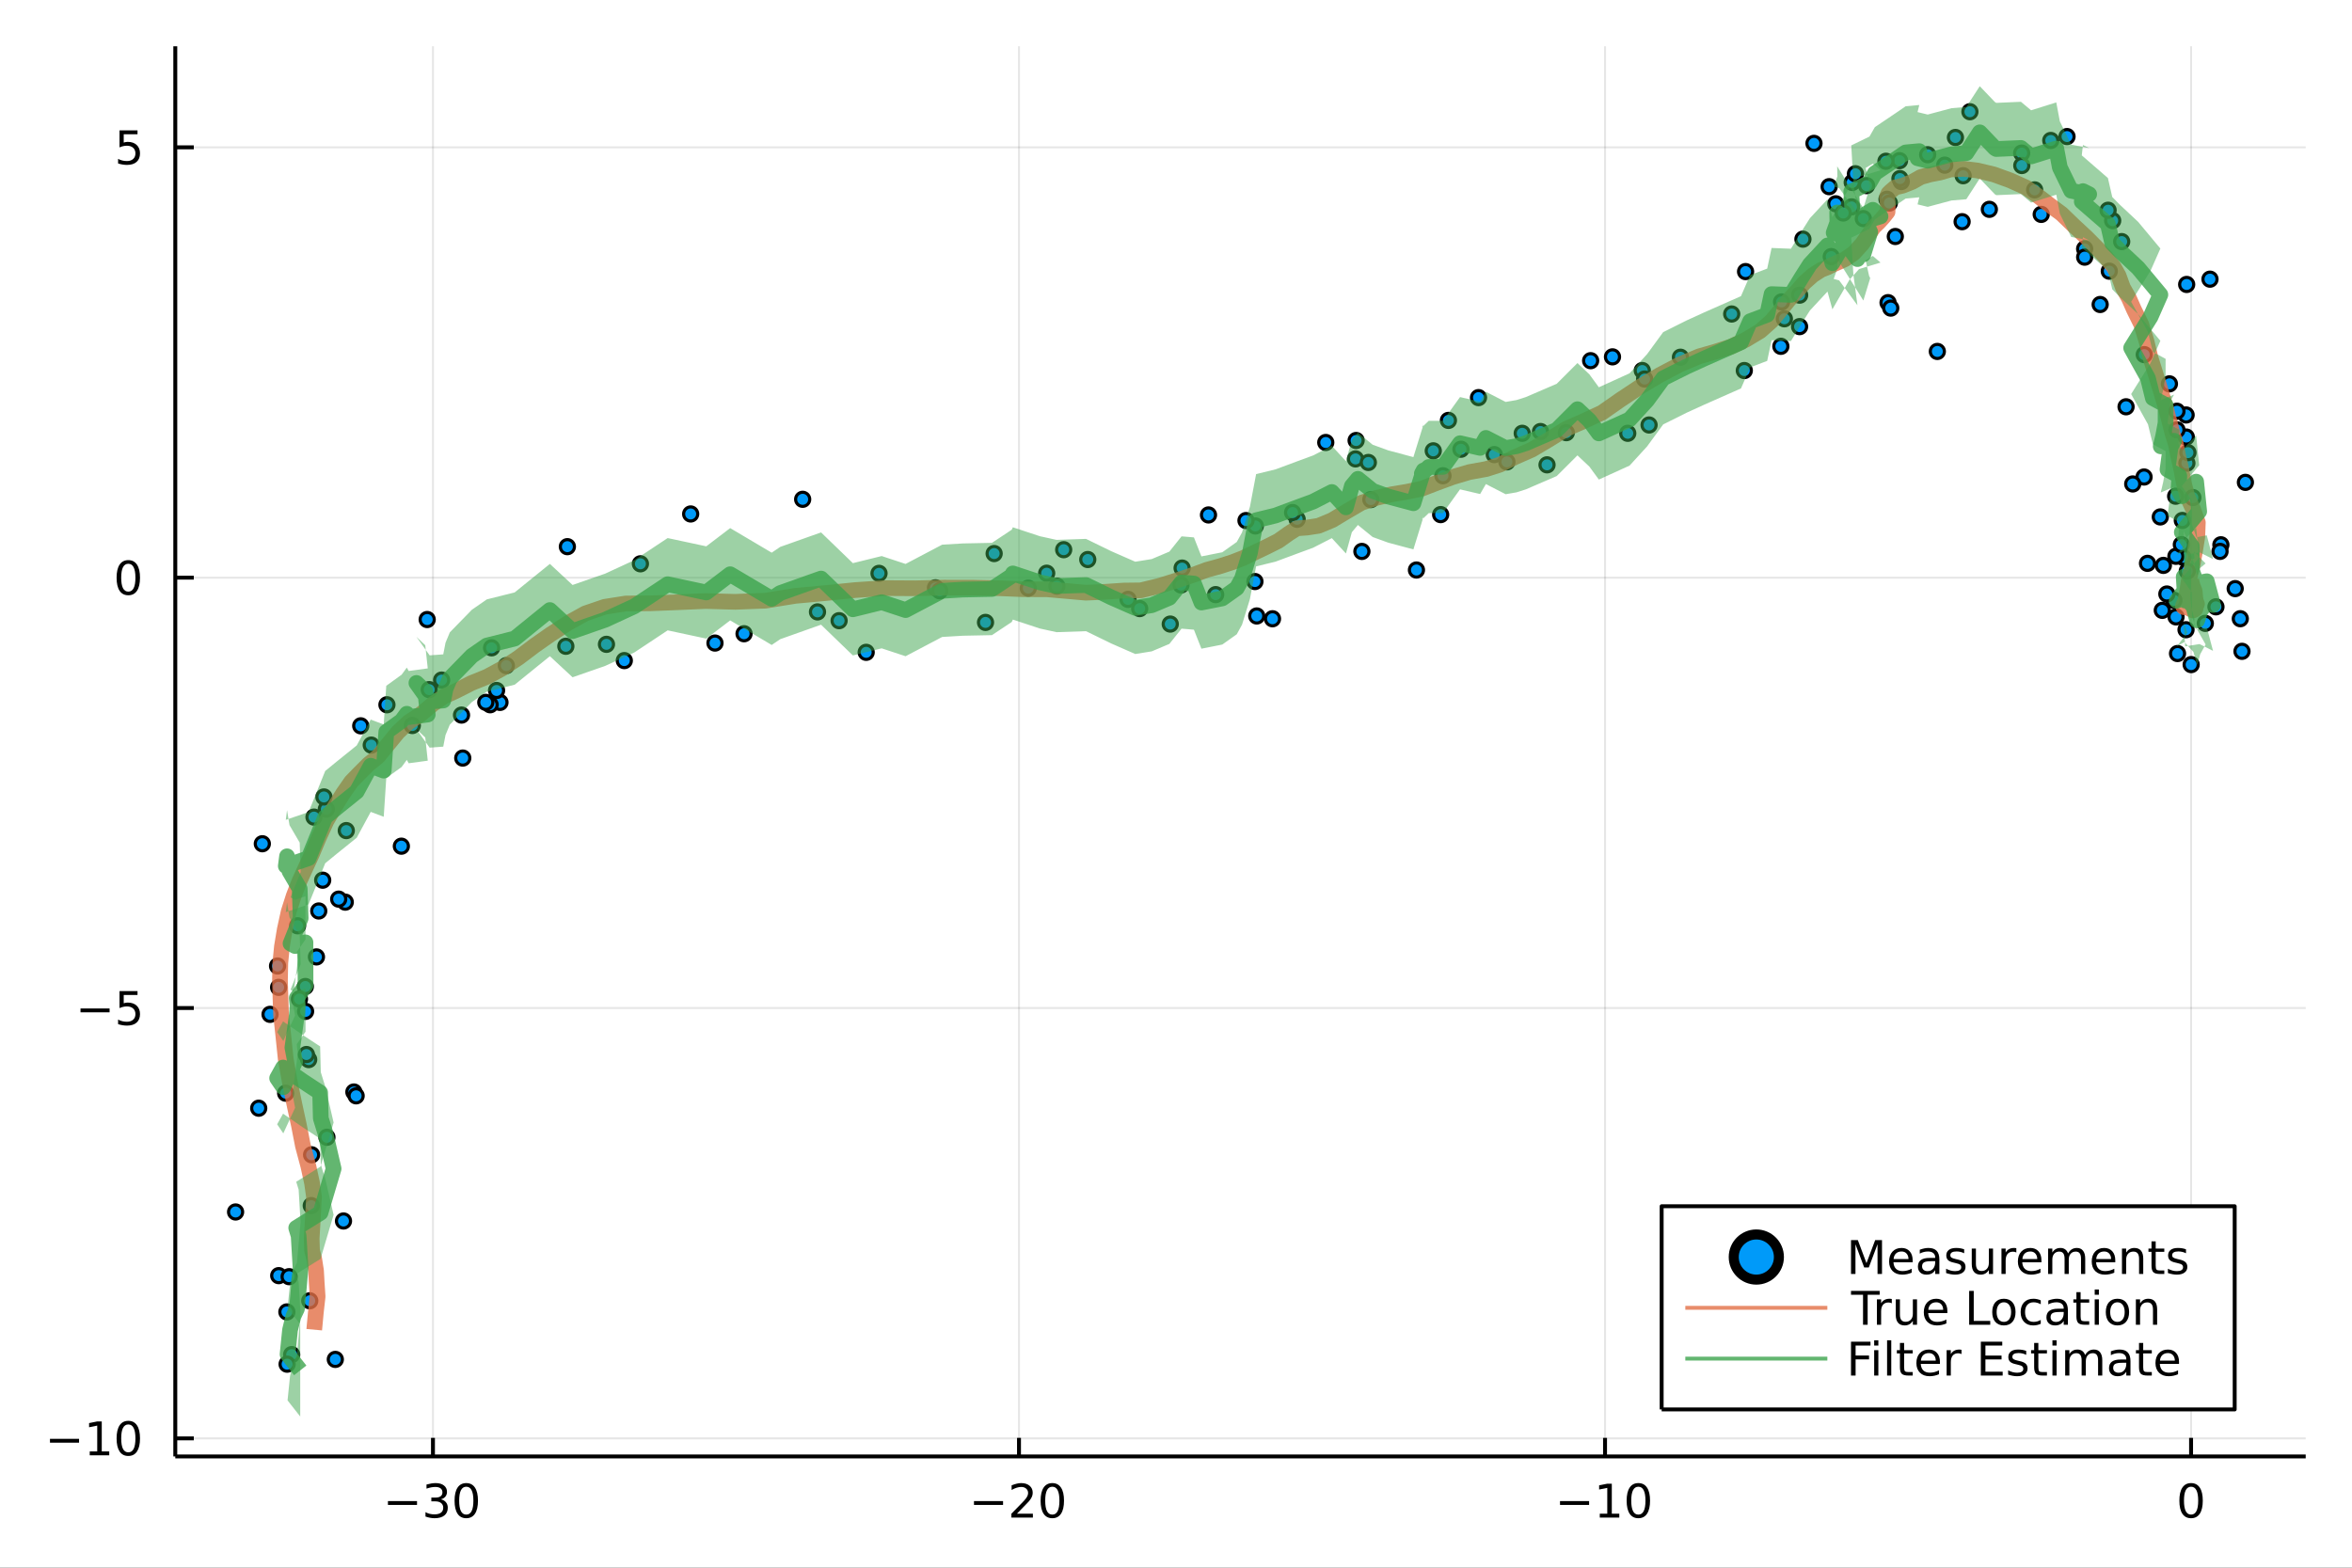 <?xml version="1.0" encoding="utf-8"?>
<svg xmlns="http://www.w3.org/2000/svg" xmlns:xlink="http://www.w3.org/1999/xlink" width="600" height="400" viewBox="0 0 2400 1600">
<rect x="0" y="0" width="2400" height="1600" fill="#333333" stroke="none"/>
<defs>
  <clipPath id="clip950">
    <rect x="0" y="0" width="2400" height="1600"/>
  </clipPath>
</defs>
<path clip-path="url(#clip950)" d="
M0 1600 L2400 1600 L2400 0 L0 0  Z
  " fill="#ffffff" fill-rule="evenodd" fill-opacity="1"/>
<defs>
  <clipPath id="clip951">
    <rect x="480" y="0" width="1681" height="1600"/>
  </clipPath>
</defs>
<path clip-path="url(#clip950)" d="
M178.867 1486.45 L2352.76 1486.45 L2352.76 47.244 L178.867 47.244  Z
  " fill="#ffffff" fill-rule="evenodd" fill-opacity="1"/>
<defs>
  <clipPath id="clip952">
    <rect x="178" y="47" width="2175" height="1440"/>
  </clipPath>
</defs>
<polyline clip-path="url(#clip952)" style="stroke:#000000; stroke-linecap:butt; stroke-linejoin:round; stroke-width:2; stroke-opacity:0.1; fill:none" points="
  441.794,1486.45 441.794,47.244 
  "/>
<polyline clip-path="url(#clip952)" style="stroke:#000000; stroke-linecap:butt; stroke-linejoin:round; stroke-width:2; stroke-opacity:0.1; fill:none" points="
  1039.79,1486.45 1039.79,47.244 
  "/>
<polyline clip-path="url(#clip952)" style="stroke:#000000; stroke-linecap:butt; stroke-linejoin:round; stroke-width:2; stroke-opacity:0.1; fill:none" points="
  1637.79,1486.45 1637.79,47.244 
  "/>
<polyline clip-path="url(#clip952)" style="stroke:#000000; stroke-linecap:butt; stroke-linejoin:round; stroke-width:2; stroke-opacity:0.1; fill:none" points="
  2235.79,1486.45 2235.79,47.244 
  "/>
<polyline clip-path="url(#clip950)" style="stroke:#000000; stroke-linecap:butt; stroke-linejoin:round; stroke-width:4; stroke-opacity:1; fill:none" points="
  178.867,1486.45 2352.76,1486.45 
  "/>
<polyline clip-path="url(#clip950)" style="stroke:#000000; stroke-linecap:butt; stroke-linejoin:round; stroke-width:4; stroke-opacity:1; fill:none" points="
  441.794,1486.45 441.794,1467.55 
  "/>
<polyline clip-path="url(#clip950)" style="stroke:#000000; stroke-linecap:butt; stroke-linejoin:round; stroke-width:4; stroke-opacity:1; fill:none" points="
  1039.79,1486.45 1039.79,1467.55 
  "/>
<polyline clip-path="url(#clip950)" style="stroke:#000000; stroke-linecap:butt; stroke-linejoin:round; stroke-width:4; stroke-opacity:1; fill:none" points="
  1637.79,1486.45 1637.79,1467.55 
  "/>
<polyline clip-path="url(#clip950)" style="stroke:#000000; stroke-linecap:butt; stroke-linejoin:round; stroke-width:4; stroke-opacity:1; fill:none" points="
  2235.79,1486.45 2235.79,1467.55 
  "/>
<path clip-path="url(#clip950)" d="M395.856 1532.02 L425.532 1532.02 L425.532 1535.95 L395.856 1535.95 L395.856 1532.02 Z" fill="#000000" fill-rule="evenodd" fill-opacity="1" /><path clip-path="url(#clip950)" d="M449.791 1530.21 Q453.148 1530.93 455.023 1533.2 Q456.921 1535.47 456.921 1538.8 Q456.921 1543.92 453.402 1546.72 Q449.884 1549.52 443.402 1549.52 Q441.227 1549.52 438.912 1549.08 Q436.62 1548.66 434.166 1547.81 L434.166 1543.29 Q436.111 1544.43 438.426 1545.01 Q440.74 1545.58 443.264 1545.58 Q447.662 1545.58 449.953 1543.85 Q452.268 1542.11 452.268 1538.8 Q452.268 1535.75 450.115 1534.03 Q447.986 1532.3 444.166 1532.3 L440.139 1532.3 L440.139 1528.45 L444.352 1528.45 Q447.801 1528.45 449.629 1527.09 Q451.458 1525.7 451.458 1523.11 Q451.458 1520.45 449.56 1519.03 Q447.685 1517.6 444.166 1517.6 Q442.245 1517.6 440.046 1518.01 Q437.847 1518.43 435.208 1519.31 L435.208 1515.14 Q437.87 1514.4 440.185 1514.03 Q442.523 1513.66 444.583 1513.66 Q449.907 1513.66 453.009 1516.09 Q456.111 1518.5 456.111 1522.62 Q456.111 1525.49 454.467 1527.48 Q452.824 1529.45 449.791 1530.21 Z" fill="#000000" fill-rule="evenodd" fill-opacity="1" /><path clip-path="url(#clip950)" d="M475.787 1517.37 Q472.175 1517.37 470.347 1520.93 Q468.541 1524.47 468.541 1531.6 Q468.541 1538.71 470.347 1542.27 Q472.175 1545.82 475.787 1545.82 Q479.421 1545.82 481.226 1542.27 Q483.055 1538.71 483.055 1531.6 Q483.055 1524.47 481.226 1520.93 Q479.421 1517.37 475.787 1517.37 M475.787 1513.66 Q481.597 1513.66 484.652 1518.27 Q487.731 1522.85 487.731 1531.6 Q487.731 1540.33 484.652 1544.94 Q481.597 1549.52 475.787 1549.52 Q469.976 1549.52 466.898 1544.94 Q463.842 1540.33 463.842 1531.6 Q463.842 1522.85 466.898 1518.27 Q469.976 1513.66 475.787 1513.66 Z" fill="#000000" fill-rule="evenodd" fill-opacity="1" /><path clip-path="url(#clip950)" d="M993.856 1532.02 L1023.53 1532.02 L1023.53 1535.95 L993.856 1535.95 L993.856 1532.02 Z" fill="#000000" fill-rule="evenodd" fill-opacity="1" /><path clip-path="url(#clip950)" d="M1037.65 1544.91 L1053.97 1544.91 L1053.97 1548.85 L1032.03 1548.85 L1032.03 1544.91 Q1034.69 1542.16 1039.27 1537.53 Q1043.88 1532.88 1045.06 1531.53 Q1047.3 1529.01 1048.18 1527.27 Q1049.09 1525.51 1049.09 1523.82 Q1049.09 1521.07 1047.14 1519.33 Q1045.22 1517.6 1042.12 1517.6 Q1039.92 1517.6 1037.47 1518.36 Q1035.04 1519.13 1032.26 1520.68 L1032.26 1515.95 Q1035.08 1514.82 1037.54 1514.24 Q1039.99 1513.66 1042.03 1513.66 Q1047.4 1513.66 1050.59 1516.35 Q1053.79 1519.03 1053.79 1523.52 Q1053.79 1525.65 1052.98 1527.57 Q1052.19 1529.47 1050.08 1532.07 Q1049.5 1532.74 1046.4 1535.95 Q1043.3 1539.15 1037.65 1544.91 Z" fill="#000000" fill-rule="evenodd" fill-opacity="1" /><path clip-path="url(#clip950)" d="M1073.79 1517.37 Q1070.17 1517.37 1068.35 1520.93 Q1066.54 1524.47 1066.54 1531.6 Q1066.54 1538.71 1068.35 1542.27 Q1070.17 1545.82 1073.79 1545.82 Q1077.42 1545.82 1079.23 1542.27 Q1081.05 1538.71 1081.05 1531.6 Q1081.05 1524.47 1079.23 1520.93 Q1077.42 1517.37 1073.79 1517.37 M1073.79 1513.66 Q1079.6 1513.66 1082.65 1518.27 Q1085.73 1522.85 1085.73 1531.6 Q1085.73 1540.33 1082.65 1544.94 Q1079.6 1549.52 1073.79 1549.52 Q1067.98 1549.52 1064.9 1544.94 Q1061.84 1540.33 1061.84 1531.6 Q1061.84 1522.85 1064.9 1518.27 Q1067.98 1513.66 1073.79 1513.66 Z" fill="#000000" fill-rule="evenodd" fill-opacity="1" /><path clip-path="url(#clip950)" d="M1591.85 1532.02 L1621.53 1532.02 L1621.53 1535.95 L1591.85 1535.95 L1591.85 1532.02 Z" fill="#000000" fill-rule="evenodd" fill-opacity="1" /><path clip-path="url(#clip950)" d="M1632.43 1544.91 L1640.07 1544.91 L1640.07 1518.55 L1631.76 1520.21 L1631.76 1515.95 L1640.03 1514.29 L1644.7 1514.29 L1644.7 1544.91 L1652.34 1544.91 L1652.34 1548.85 L1632.43 1548.85 L1632.43 1544.91 Z" fill="#000000" fill-rule="evenodd" fill-opacity="1" /><path clip-path="url(#clip950)" d="M1671.78 1517.37 Q1668.17 1517.37 1666.35 1520.93 Q1664.54 1524.47 1664.54 1531.6 Q1664.54 1538.71 1666.35 1542.27 Q1668.17 1545.82 1671.78 1545.82 Q1675.42 1545.82 1677.22 1542.27 Q1679.05 1538.71 1679.05 1531.6 Q1679.05 1524.47 1677.22 1520.93 Q1675.42 1517.37 1671.78 1517.37 M1671.78 1513.66 Q1677.6 1513.66 1680.65 1518.27 Q1683.73 1522.85 1683.73 1531.6 Q1683.73 1540.33 1680.65 1544.94 Q1677.6 1549.52 1671.78 1549.52 Q1665.97 1549.52 1662.9 1544.94 Q1659.84 1540.33 1659.84 1531.6 Q1659.84 1522.85 1662.9 1518.27 Q1665.97 1513.66 1671.78 1513.66 Z" fill="#000000" fill-rule="evenodd" fill-opacity="1" /><path clip-path="url(#clip950)" d="M2235.79 1517.37 Q2232.18 1517.37 2230.35 1520.93 Q2228.55 1524.47 2228.55 1531.6 Q2228.55 1538.71 2230.35 1542.27 Q2232.18 1545.82 2235.79 1545.82 Q2239.43 1545.82 2241.23 1542.27 Q2243.06 1538.71 2243.06 1531.6 Q2243.06 1524.47 2241.23 1520.93 Q2239.43 1517.37 2235.79 1517.37 M2235.79 1513.66 Q2241.6 1513.66 2244.66 1518.27 Q2247.74 1522.85 2247.74 1531.6 Q2247.74 1540.33 2244.66 1544.94 Q2241.6 1549.52 2235.79 1549.52 Q2229.98 1549.52 2226.9 1544.94 Q2223.85 1540.33 2223.85 1531.6 Q2223.85 1522.85 2226.9 1518.27 Q2229.98 1513.66 2235.79 1513.66 Z" fill="#000000" fill-rule="evenodd" fill-opacity="1" /><polyline clip-path="url(#clip952)" style="stroke:#000000; stroke-linecap:butt; stroke-linejoin:round; stroke-width:2; stroke-opacity:0.1; fill:none" points="
  178.867,1468.03 2352.76,1468.03 
  "/>
<polyline clip-path="url(#clip952)" style="stroke:#000000; stroke-linecap:butt; stroke-linejoin:round; stroke-width:2; stroke-opacity:0.1; fill:none" points="
  178.867,1028.8 2352.76,1028.8 
  "/>
<polyline clip-path="url(#clip952)" style="stroke:#000000; stroke-linecap:butt; stroke-linejoin:round; stroke-width:2; stroke-opacity:0.1; fill:none" points="
  178.867,589.582 2352.76,589.582 
  "/>
<polyline clip-path="url(#clip952)" style="stroke:#000000; stroke-linecap:butt; stroke-linejoin:round; stroke-width:2; stroke-opacity:0.1; fill:none" points="
  178.867,150.36 2352.76,150.36 
  "/>
<polyline clip-path="url(#clip950)" style="stroke:#000000; stroke-linecap:butt; stroke-linejoin:round; stroke-width:4; stroke-opacity:1; fill:none" points="
  178.867,1486.45 178.867,47.244 
  "/>
<polyline clip-path="url(#clip950)" style="stroke:#000000; stroke-linecap:butt; stroke-linejoin:round; stroke-width:4; stroke-opacity:1; fill:none" points="
  178.867,1468.03 197.764,1468.03 
  "/>
<polyline clip-path="url(#clip950)" style="stroke:#000000; stroke-linecap:butt; stroke-linejoin:round; stroke-width:4; stroke-opacity:1; fill:none" points="
  178.867,1028.8 197.764,1028.8 
  "/>
<polyline clip-path="url(#clip950)" style="stroke:#000000; stroke-linecap:butt; stroke-linejoin:round; stroke-width:4; stroke-opacity:1; fill:none" points="
  178.867,589.582 197.764,589.582 
  "/>
<polyline clip-path="url(#clip950)" style="stroke:#000000; stroke-linecap:butt; stroke-linejoin:round; stroke-width:4; stroke-opacity:1; fill:none" points="
  178.867,150.36 197.764,150.36 
  "/>
<path clip-path="url(#clip950)" d="M50.992 1468.48 L80.668 1468.48 L80.668 1472.41 L50.992 1472.41 L50.992 1468.48 Z" fill="#000000" fill-rule="evenodd" fill-opacity="1" /><path clip-path="url(#clip950)" d="M91.571 1481.37 L99.21 1481.37 L99.21 1455 L90.899 1456.67 L90.899 1452.41 L99.163 1450.75 L103.839 1450.75 L103.839 1481.37 L111.478 1481.37 L111.478 1485.31 L91.571 1485.31 L91.571 1481.37 Z" fill="#000000" fill-rule="evenodd" fill-opacity="1" /><path clip-path="url(#clip950)" d="M130.922 1453.82 Q127.311 1453.82 125.482 1457.39 Q123.677 1460.93 123.677 1468.06 Q123.677 1475.17 125.482 1478.73 Q127.311 1482.27 130.922 1482.27 Q134.556 1482.27 136.362 1478.73 Q138.191 1475.17 138.191 1468.06 Q138.191 1460.93 136.362 1457.39 Q134.556 1453.82 130.922 1453.82 M130.922 1450.12 Q136.732 1450.12 139.788 1454.73 Q142.867 1459.31 142.867 1468.06 Q142.867 1476.79 139.788 1481.39 Q136.732 1485.98 130.922 1485.98 Q125.112 1485.98 122.033 1481.39 Q118.978 1476.79 118.978 1468.06 Q118.978 1459.31 122.033 1454.73 Q125.112 1450.12 130.922 1450.12 Z" fill="#000000" fill-rule="evenodd" fill-opacity="1" /><path clip-path="url(#clip950)" d="M82.149 1029.26 L111.825 1029.26 L111.825 1033.19 L82.149 1033.19 L82.149 1029.26 Z" fill="#000000" fill-rule="evenodd" fill-opacity="1" /><path clip-path="url(#clip950)" d="M121.964 1011.52 L140.32 1011.52 L140.32 1015.46 L126.246 1015.46 L126.246 1023.93 Q127.265 1023.58 128.283 1023.42 Q129.302 1023.24 130.32 1023.24 Q136.107 1023.24 139.487 1026.41 Q142.867 1029.58 142.867 1035 Q142.867 1040.57 139.394 1043.68 Q135.922 1046.75 129.603 1046.75 Q127.427 1046.75 125.158 1046.38 Q122.913 1046.01 120.506 1045.27 L120.506 1040.57 Q122.589 1041.71 124.811 1042.26 Q127.033 1042.82 129.51 1042.82 Q133.515 1042.82 135.853 1040.71 Q138.191 1038.61 138.191 1035 Q138.191 1031.38 135.853 1029.28 Q133.515 1027.17 129.51 1027.17 Q127.635 1027.17 125.76 1027.59 Q123.908 1028.01 121.964 1028.88 L121.964 1011.52 Z" fill="#000000" fill-rule="evenodd" fill-opacity="1" /><path clip-path="url(#clip950)" d="M130.922 575.38 Q127.311 575.38 125.482 578.945 Q123.677 582.487 123.677 589.616 Q123.677 596.723 125.482 600.288 Q127.311 603.829 130.922 603.829 Q134.556 603.829 136.362 600.288 Q138.191 596.723 138.191 589.616 Q138.191 582.487 136.362 578.945 Q134.556 575.38 130.922 575.38 M130.922 571.677 Q136.732 571.677 139.788 576.283 Q142.867 580.867 142.867 589.616 Q142.867 598.343 139.788 602.95 Q136.732 607.533 130.922 607.533 Q125.112 607.533 122.033 602.95 Q118.978 598.343 118.978 589.616 Q118.978 580.867 122.033 576.283 Q125.112 571.677 130.922 571.677 Z" fill="#000000" fill-rule="evenodd" fill-opacity="1" /><path clip-path="url(#clip950)" d="M121.964 133.08 L140.32 133.08 L140.32 137.015 L126.246 137.015 L126.246 145.487 Q127.265 145.14 128.283 144.978 Q129.302 144.793 130.32 144.793 Q136.107 144.793 139.487 147.964 Q142.867 151.135 142.867 156.552 Q142.867 162.131 139.394 165.232 Q135.922 168.311 129.603 168.311 Q127.427 168.311 125.158 167.941 Q122.913 167.57 120.506 166.83 L120.506 162.131 Q122.589 163.265 124.811 163.82 Q127.033 164.376 129.51 164.376 Q133.515 164.376 135.853 162.27 Q138.191 160.163 138.191 156.552 Q138.191 152.941 135.853 150.834 Q133.515 148.728 129.51 148.728 Q127.635 148.728 125.76 149.145 Q123.908 149.561 121.964 150.441 L121.964 133.08 Z" fill="#000000" fill-rule="evenodd" fill-opacity="1" /><circle clip-path="url(#clip952)" cx="2266.22" cy="556.004" r="7.2" fill="#009af9" fill-rule="evenodd" fill-opacity="1" stroke="#000000" stroke-opacity="1" stroke-width="3.2"/>
<circle clip-path="url(#clip952)" cx="2221.97" cy="667.005" r="7.2" fill="#009af9" fill-rule="evenodd" fill-opacity="1" stroke="#000000" stroke-opacity="1" stroke-width="3.2"/>
<circle clip-path="url(#clip952)" cx="2218.31" cy="612.681" r="7.2" fill="#009af9" fill-rule="evenodd" fill-opacity="1" stroke="#000000" stroke-opacity="1" stroke-width="3.2"/>
<circle clip-path="url(#clip952)" cx="2250.32" cy="636.216" r="7.2" fill="#009af9" fill-rule="evenodd" fill-opacity="1" stroke="#000000" stroke-opacity="1" stroke-width="3.2"/>
<circle clip-path="url(#clip952)" cx="2261.17" cy="619.328" r="7.2" fill="#009af9" fill-rule="evenodd" fill-opacity="1" stroke="#000000" stroke-opacity="1" stroke-width="3.2"/>
<circle clip-path="url(#clip952)" cx="2231.93" cy="582.871" r="7.2" fill="#009af9" fill-rule="evenodd" fill-opacity="1" stroke="#000000" stroke-opacity="1" stroke-width="3.2"/>
<circle clip-path="url(#clip952)" cx="2287.74" cy="664.75" r="7.2" fill="#009af9" fill-rule="evenodd" fill-opacity="1" stroke="#000000" stroke-opacity="1" stroke-width="3.2"/>
<circle clip-path="url(#clip952)" cx="2220.43" cy="629.602" r="7.2" fill="#009af9" fill-rule="evenodd" fill-opacity="1" stroke="#000000" stroke-opacity="1" stroke-width="3.2"/>
<circle clip-path="url(#clip952)" cx="2230.63" cy="642.712" r="7.2" fill="#009af9" fill-rule="evenodd" fill-opacity="1" stroke="#000000" stroke-opacity="1" stroke-width="3.2"/>
<circle clip-path="url(#clip952)" cx="2227.41" cy="568.659" r="7.2" fill="#009af9" fill-rule="evenodd" fill-opacity="1" stroke="#000000" stroke-opacity="1" stroke-width="3.2"/>
<circle clip-path="url(#clip952)" cx="2207.53" cy="577.041" r="7.2" fill="#009af9" fill-rule="evenodd" fill-opacity="1" stroke="#000000" stroke-opacity="1" stroke-width="3.2"/>
<circle clip-path="url(#clip952)" cx="2206.43" cy="622.941" r="7.2" fill="#009af9" fill-rule="evenodd" fill-opacity="1" stroke="#000000" stroke-opacity="1" stroke-width="3.2"/>
<circle clip-path="url(#clip952)" cx="2265.35" cy="562.754" r="7.2" fill="#009af9" fill-rule="evenodd" fill-opacity="1" stroke="#000000" stroke-opacity="1" stroke-width="3.2"/>
<circle clip-path="url(#clip952)" cx="2220.31" cy="567.772" r="7.2" fill="#009af9" fill-rule="evenodd" fill-opacity="1" stroke="#000000" stroke-opacity="1" stroke-width="3.2"/>
<circle clip-path="url(#clip952)" cx="2235.88" cy="678.288" r="7.2" fill="#009af9" fill-rule="evenodd" fill-opacity="1" stroke="#000000" stroke-opacity="1" stroke-width="3.2"/>
<circle clip-path="url(#clip952)" cx="2280.81" cy="600.754" r="7.2" fill="#009af9" fill-rule="evenodd" fill-opacity="1" stroke="#000000" stroke-opacity="1" stroke-width="3.2"/>
<circle clip-path="url(#clip952)" cx="2286.02" cy="631.456" r="7.2" fill="#009af9" fill-rule="evenodd" fill-opacity="1" stroke="#000000" stroke-opacity="1" stroke-width="3.2"/>
<circle clip-path="url(#clip952)" cx="2226.86" cy="531.193" r="7.2" fill="#009af9" fill-rule="evenodd" fill-opacity="1" stroke="#000000" stroke-opacity="1" stroke-width="3.2"/>
<circle clip-path="url(#clip952)" cx="2211.08" cy="606.246" r="7.2" fill="#009af9" fill-rule="evenodd" fill-opacity="1" stroke="#000000" stroke-opacity="1" stroke-width="3.2"/>
<circle clip-path="url(#clip952)" cx="2225.87" cy="555.845" r="7.2" fill="#009af9" fill-rule="evenodd" fill-opacity="1" stroke="#000000" stroke-opacity="1" stroke-width="3.2"/>
<circle clip-path="url(#clip952)" cx="2237.62" cy="507.818" r="7.2" fill="#009af9" fill-rule="evenodd" fill-opacity="1" stroke="#000000" stroke-opacity="1" stroke-width="3.2"/>
<circle clip-path="url(#clip952)" cx="2204.38" cy="527.579" r="7.2" fill="#009af9" fill-rule="evenodd" fill-opacity="1" stroke="#000000" stroke-opacity="1" stroke-width="3.2"/>
<circle clip-path="url(#clip952)" cx="2291.23" cy="492.303" r="7.2" fill="#009af9" fill-rule="evenodd" fill-opacity="1" stroke="#000000" stroke-opacity="1" stroke-width="3.2"/>
<circle clip-path="url(#clip952)" cx="2230.92" cy="446.048" r="7.2" fill="#009af9" fill-rule="evenodd" fill-opacity="1" stroke="#000000" stroke-opacity="1" stroke-width="3.2"/>
<circle clip-path="url(#clip952)" cx="2191.33" cy="574.963" r="7.2" fill="#009af9" fill-rule="evenodd" fill-opacity="1" stroke="#000000" stroke-opacity="1" stroke-width="3.2"/>
<circle clip-path="url(#clip952)" cx="2220.04" cy="506.433" r="7.2" fill="#009af9" fill-rule="evenodd" fill-opacity="1" stroke="#000000" stroke-opacity="1" stroke-width="3.2"/>
<circle clip-path="url(#clip952)" cx="2231.53" cy="472.69" r="7.2" fill="#009af9" fill-rule="evenodd" fill-opacity="1" stroke="#000000" stroke-opacity="1" stroke-width="3.2"/>
<circle clip-path="url(#clip952)" cx="2187.82" cy="486.842" r="7.2" fill="#009af9" fill-rule="evenodd" fill-opacity="1" stroke="#000000" stroke-opacity="1" stroke-width="3.2"/>
<circle clip-path="url(#clip952)" cx="2230.74" cy="423.53" r="7.2" fill="#009af9" fill-rule="evenodd" fill-opacity="1" stroke="#000000" stroke-opacity="1" stroke-width="3.2"/>
<circle clip-path="url(#clip952)" cx="2232.59" cy="461.973" r="7.2" fill="#009af9" fill-rule="evenodd" fill-opacity="1" stroke="#000000" stroke-opacity="1" stroke-width="3.2"/>
<circle clip-path="url(#clip952)" cx="2176.26" cy="493.934" r="7.2" fill="#009af9" fill-rule="evenodd" fill-opacity="1" stroke="#000000" stroke-opacity="1" stroke-width="3.2"/>
<circle clip-path="url(#clip952)" cx="2221.38" cy="438.717" r="7.2" fill="#009af9" fill-rule="evenodd" fill-opacity="1" stroke="#000000" stroke-opacity="1" stroke-width="3.2"/>
<circle clip-path="url(#clip952)" cx="2221.36" cy="419.717" r="7.2" fill="#009af9" fill-rule="evenodd" fill-opacity="1" stroke="#000000" stroke-opacity="1" stroke-width="3.2"/>
<circle clip-path="url(#clip952)" cx="2213.7" cy="391.769" r="7.2" fill="#009af9" fill-rule="evenodd" fill-opacity="1" stroke="#000000" stroke-opacity="1" stroke-width="3.2"/>
<circle clip-path="url(#clip952)" cx="2169.44" cy="415.165" r="7.2" fill="#009af9" fill-rule="evenodd" fill-opacity="1" stroke="#000000" stroke-opacity="1" stroke-width="3.2"/>
<circle clip-path="url(#clip952)" cx="2188.04" cy="361.931" r="7.2" fill="#009af9" fill-rule="evenodd" fill-opacity="1" stroke="#000000" stroke-opacity="1" stroke-width="3.2"/>
<circle clip-path="url(#clip952)" cx="2143.03" cy="310.771" r="7.2" fill="#009af9" fill-rule="evenodd" fill-opacity="1" stroke="#000000" stroke-opacity="1" stroke-width="3.2"/>
<circle clip-path="url(#clip952)" cx="2255.09" cy="284.92" r="7.2" fill="#009af9" fill-rule="evenodd" fill-opacity="1" stroke="#000000" stroke-opacity="1" stroke-width="3.2"/>
<circle clip-path="url(#clip952)" cx="2231.3" cy="290.316" r="7.2" fill="#009af9" fill-rule="evenodd" fill-opacity="1" stroke="#000000" stroke-opacity="1" stroke-width="3.2"/>
<circle clip-path="url(#clip952)" cx="2127.19" cy="253.982" r="7.2" fill="#009af9" fill-rule="evenodd" fill-opacity="1" stroke="#000000" stroke-opacity="1" stroke-width="3.2"/>
<circle clip-path="url(#clip952)" cx="2127.22" cy="262.451" r="7.2" fill="#009af9" fill-rule="evenodd" fill-opacity="1" stroke="#000000" stroke-opacity="1" stroke-width="3.2"/>
<circle clip-path="url(#clip952)" cx="2152.33" cy="276.76" r="7.2" fill="#009af9" fill-rule="evenodd" fill-opacity="1" stroke="#000000" stroke-opacity="1" stroke-width="3.2"/>
<circle clip-path="url(#clip952)" cx="2155.79" cy="225.17" r="7.2" fill="#009af9" fill-rule="evenodd" fill-opacity="1" stroke="#000000" stroke-opacity="1" stroke-width="3.2"/>
<circle clip-path="url(#clip952)" cx="2076.17" cy="193.807" r="7.2" fill="#009af9" fill-rule="evenodd" fill-opacity="1" stroke="#000000" stroke-opacity="1" stroke-width="3.2"/>
<circle clip-path="url(#clip952)" cx="2151.11" cy="214.584" r="7.2" fill="#009af9" fill-rule="evenodd" fill-opacity="1" stroke="#000000" stroke-opacity="1" stroke-width="3.2"/>
<circle clip-path="url(#clip952)" cx="2165" cy="246.576" r="7.2" fill="#009af9" fill-rule="evenodd" fill-opacity="1" stroke="#000000" stroke-opacity="1" stroke-width="3.2"/>
<circle clip-path="url(#clip952)" cx="2082.88" cy="218.812" r="7.2" fill="#009af9" fill-rule="evenodd" fill-opacity="1" stroke="#000000" stroke-opacity="1" stroke-width="3.2"/>
<circle clip-path="url(#clip952)" cx="2092.63" cy="143.357" r="7.2" fill="#009af9" fill-rule="evenodd" fill-opacity="1" stroke="#000000" stroke-opacity="1" stroke-width="3.2"/>
<circle clip-path="url(#clip952)" cx="2109.21" cy="139.378" r="7.2" fill="#009af9" fill-rule="evenodd" fill-opacity="1" stroke="#000000" stroke-opacity="1" stroke-width="3.2"/>
<circle clip-path="url(#clip952)" cx="2029.95" cy="213.636" r="7.2" fill="#009af9" fill-rule="evenodd" fill-opacity="1" stroke="#000000" stroke-opacity="1" stroke-width="3.2"/>
<circle clip-path="url(#clip952)" cx="2062.95" cy="156.263" r="7.2" fill="#009af9" fill-rule="evenodd" fill-opacity="1" stroke="#000000" stroke-opacity="1" stroke-width="3.2"/>
<circle clip-path="url(#clip952)" cx="2003.22" cy="179.356" r="7.2" fill="#009af9" fill-rule="evenodd" fill-opacity="1" stroke="#000000" stroke-opacity="1" stroke-width="3.2"/>
<circle clip-path="url(#clip952)" cx="2063.05" cy="168.93" r="7.2" fill="#009af9" fill-rule="evenodd" fill-opacity="1" stroke="#000000" stroke-opacity="1" stroke-width="3.2"/>
<circle clip-path="url(#clip952)" cx="2010.12" cy="114.023" r="7.2" fill="#009af9" fill-rule="evenodd" fill-opacity="1" stroke="#000000" stroke-opacity="1" stroke-width="3.2"/>
<circle clip-path="url(#clip952)" cx="2002.16" cy="226.255" r="7.2" fill="#009af9" fill-rule="evenodd" fill-opacity="1" stroke="#000000" stroke-opacity="1" stroke-width="3.2"/>
<circle clip-path="url(#clip952)" cx="1984.45" cy="168.547" r="7.2" fill="#009af9" fill-rule="evenodd" fill-opacity="1" stroke="#000000" stroke-opacity="1" stroke-width="3.2"/>
<circle clip-path="url(#clip952)" cx="1940.06" cy="185.301" r="7.2" fill="#009af9" fill-rule="evenodd" fill-opacity="1" stroke="#000000" stroke-opacity="1" stroke-width="3.2"/>
<circle clip-path="url(#clip952)" cx="1967.03" cy="157.913" r="7.2" fill="#009af9" fill-rule="evenodd" fill-opacity="1" stroke="#000000" stroke-opacity="1" stroke-width="3.2"/>
<circle clip-path="url(#clip952)" cx="1995.34" cy="140.298" r="7.2" fill="#009af9" fill-rule="evenodd" fill-opacity="1" stroke="#000000" stroke-opacity="1" stroke-width="3.2"/>
<circle clip-path="url(#clip952)" cx="1938.31" cy="163.978" r="7.2" fill="#009af9" fill-rule="evenodd" fill-opacity="1" stroke="#000000" stroke-opacity="1" stroke-width="3.2"/>
<circle clip-path="url(#clip952)" cx="1938.7" cy="182.27" r="7.2" fill="#009af9" fill-rule="evenodd" fill-opacity="1" stroke="#000000" stroke-opacity="1" stroke-width="3.2"/>
<circle clip-path="url(#clip952)" cx="1889.39" cy="211.156" r="7.2" fill="#009af9" fill-rule="evenodd" fill-opacity="1" stroke="#000000" stroke-opacity="1" stroke-width="3.2"/>
<circle clip-path="url(#clip952)" cx="1925.51" cy="203.379" r="7.2" fill="#009af9" fill-rule="evenodd" fill-opacity="1" stroke="#000000" stroke-opacity="1" stroke-width="3.2"/>
<circle clip-path="url(#clip952)" cx="1873.23" cy="208.003" r="7.2" fill="#009af9" fill-rule="evenodd" fill-opacity="1" stroke="#000000" stroke-opacity="1" stroke-width="3.2"/>
<circle clip-path="url(#clip952)" cx="1926.58" cy="308.893" r="7.2" fill="#009af9" fill-rule="evenodd" fill-opacity="1" stroke="#000000" stroke-opacity="1" stroke-width="3.2"/>
<circle clip-path="url(#clip952)" cx="1929.34" cy="314.442" r="7.2" fill="#009af9" fill-rule="evenodd" fill-opacity="1" stroke="#000000" stroke-opacity="1" stroke-width="3.2"/>
<circle clip-path="url(#clip952)" cx="1851" cy="146.335" r="7.2" fill="#009af9" fill-rule="evenodd" fill-opacity="1" stroke="#000000" stroke-opacity="1" stroke-width="3.2"/>
<circle clip-path="url(#clip952)" cx="1880.83" cy="217.406" r="7.2" fill="#009af9" fill-rule="evenodd" fill-opacity="1" stroke="#000000" stroke-opacity="1" stroke-width="3.2"/>
<circle clip-path="url(#clip952)" cx="1904.65" cy="189.458" r="7.2" fill="#009af9" fill-rule="evenodd" fill-opacity="1" stroke="#000000" stroke-opacity="1" stroke-width="3.2"/>
<circle clip-path="url(#clip952)" cx="1890.02" cy="186.212" r="7.2" fill="#009af9" fill-rule="evenodd" fill-opacity="1" stroke="#000000" stroke-opacity="1" stroke-width="3.2"/>
<circle clip-path="url(#clip952)" cx="1976.87" cy="358.687" r="7.2" fill="#009af9" fill-rule="evenodd" fill-opacity="1" stroke="#000000" stroke-opacity="1" stroke-width="3.2"/>
<circle clip-path="url(#clip952)" cx="1924.43" cy="164.584" r="7.2" fill="#009af9" fill-rule="evenodd" fill-opacity="1" stroke="#000000" stroke-opacity="1" stroke-width="3.2"/>
<circle clip-path="url(#clip952)" cx="1901.35" cy="223.093" r="7.2" fill="#009af9" fill-rule="evenodd" fill-opacity="1" stroke="#000000" stroke-opacity="1" stroke-width="3.2"/>
<circle clip-path="url(#clip952)" cx="1893.31" cy="177.327" r="7.2" fill="#009af9" fill-rule="evenodd" fill-opacity="1" stroke="#000000" stroke-opacity="1" stroke-width="3.2"/>
<circle clip-path="url(#clip952)" cx="1927.91" cy="207.2" r="7.2" fill="#009af9" fill-rule="evenodd" fill-opacity="1" stroke="#000000" stroke-opacity="1" stroke-width="3.2"/>
<circle clip-path="url(#clip952)" cx="1933.99" cy="241.369" r="7.2" fill="#009af9" fill-rule="evenodd" fill-opacity="1" stroke="#000000" stroke-opacity="1" stroke-width="3.2"/>
<circle clip-path="url(#clip952)" cx="1839.72" cy="244.076" r="7.2" fill="#009af9" fill-rule="evenodd" fill-opacity="1" stroke="#000000" stroke-opacity="1" stroke-width="3.2"/>
<circle clip-path="url(#clip952)" cx="1868.63" cy="261.873" r="7.2" fill="#009af9" fill-rule="evenodd" fill-opacity="1" stroke="#000000" stroke-opacity="1" stroke-width="3.2"/>
<circle clip-path="url(#clip952)" cx="1836.31" cy="333.343" r="7.2" fill="#009af9" fill-rule="evenodd" fill-opacity="1" stroke="#000000" stroke-opacity="1" stroke-width="3.2"/>
<circle clip-path="url(#clip952)" cx="1866.47" cy="190.511" r="7.2" fill="#009af9" fill-rule="evenodd" fill-opacity="1" stroke="#000000" stroke-opacity="1" stroke-width="3.2"/>
<circle clip-path="url(#clip952)" cx="1817.94" cy="308.151" r="7.2" fill="#009af9" fill-rule="evenodd" fill-opacity="1" stroke="#000000" stroke-opacity="1" stroke-width="3.2"/>
<circle clip-path="url(#clip952)" cx="1836.36" cy="301.221" r="7.2" fill="#009af9" fill-rule="evenodd" fill-opacity="1" stroke="#000000" stroke-opacity="1" stroke-width="3.2"/>
<circle clip-path="url(#clip952)" cx="1820.8" cy="325.357" r="7.2" fill="#009af9" fill-rule="evenodd" fill-opacity="1" stroke="#000000" stroke-opacity="1" stroke-width="3.2"/>
<circle clip-path="url(#clip952)" cx="1781.19" cy="277.185" r="7.2" fill="#009af9" fill-rule="evenodd" fill-opacity="1" stroke="#000000" stroke-opacity="1" stroke-width="3.2"/>
<circle clip-path="url(#clip952)" cx="1817.21" cy="353.446" r="7.2" fill="#009af9" fill-rule="evenodd" fill-opacity="1" stroke="#000000" stroke-opacity="1" stroke-width="3.2"/>
<circle clip-path="url(#clip952)" cx="1767.04" cy="320.474" r="7.2" fill="#009af9" fill-rule="evenodd" fill-opacity="1" stroke="#000000" stroke-opacity="1" stroke-width="3.2"/>
<circle clip-path="url(#clip952)" cx="1779.9" cy="378.188" r="7.2" fill="#009af9" fill-rule="evenodd" fill-opacity="1" stroke="#000000" stroke-opacity="1" stroke-width="3.2"/>
<circle clip-path="url(#clip952)" cx="1675.8" cy="378.173" r="7.2" fill="#009af9" fill-rule="evenodd" fill-opacity="1" stroke="#000000" stroke-opacity="1" stroke-width="3.2"/>
<circle clip-path="url(#clip952)" cx="1714.75" cy="364.587" r="7.2" fill="#009af9" fill-rule="evenodd" fill-opacity="1" stroke="#000000" stroke-opacity="1" stroke-width="3.2"/>
<circle clip-path="url(#clip952)" cx="1678.19" cy="386.864" r="7.2" fill="#009af9" fill-rule="evenodd" fill-opacity="1" stroke="#000000" stroke-opacity="1" stroke-width="3.2"/>
<circle clip-path="url(#clip952)" cx="1682.72" cy="433.744" r="7.2" fill="#009af9" fill-rule="evenodd" fill-opacity="1" stroke="#000000" stroke-opacity="1" stroke-width="3.2"/>
<circle clip-path="url(#clip952)" cx="1660.97" cy="442.231" r="7.2" fill="#009af9" fill-rule="evenodd" fill-opacity="1" stroke="#000000" stroke-opacity="1" stroke-width="3.2"/>
<circle clip-path="url(#clip952)" cx="1598.28" cy="441.577" r="7.2" fill="#009af9" fill-rule="evenodd" fill-opacity="1" stroke="#000000" stroke-opacity="1" stroke-width="3.2"/>
<circle clip-path="url(#clip952)" cx="1645.4" cy="364.209" r="7.2" fill="#009af9" fill-rule="evenodd" fill-opacity="1" stroke="#000000" stroke-opacity="1" stroke-width="3.2"/>
<circle clip-path="url(#clip952)" cx="1623.1" cy="368.116" r="7.2" fill="#009af9" fill-rule="evenodd" fill-opacity="1" stroke="#000000" stroke-opacity="1" stroke-width="3.2"/>
<circle clip-path="url(#clip952)" cx="1578.61" cy="474.421" r="7.2" fill="#009af9" fill-rule="evenodd" fill-opacity="1" stroke="#000000" stroke-opacity="1" stroke-width="3.2"/>
<circle clip-path="url(#clip952)" cx="1524.76" cy="463.968" r="7.2" fill="#009af9" fill-rule="evenodd" fill-opacity="1" stroke="#000000" stroke-opacity="1" stroke-width="3.2"/>
<circle clip-path="url(#clip952)" cx="1571.93" cy="440.424" r="7.2" fill="#009af9" fill-rule="evenodd" fill-opacity="1" stroke="#000000" stroke-opacity="1" stroke-width="3.2"/>
<circle clip-path="url(#clip952)" cx="1553.3" cy="442.236" r="7.2" fill="#009af9" fill-rule="evenodd" fill-opacity="1" stroke="#000000" stroke-opacity="1" stroke-width="3.2"/>
<circle clip-path="url(#clip952)" cx="1508.69" cy="405.806" r="7.2" fill="#009af9" fill-rule="evenodd" fill-opacity="1" stroke="#000000" stroke-opacity="1" stroke-width="3.2"/>
<circle clip-path="url(#clip952)" cx="1537.66" cy="471.385" r="7.2" fill="#009af9" fill-rule="evenodd" fill-opacity="1" stroke="#000000" stroke-opacity="1" stroke-width="3.2"/>
<circle clip-path="url(#clip952)" cx="1477.99" cy="429.079" r="7.2" fill="#009af9" fill-rule="evenodd" fill-opacity="1" stroke="#000000" stroke-opacity="1" stroke-width="3.2"/>
<circle clip-path="url(#clip952)" cx="1470.05" cy="525.209" r="7.2" fill="#009af9" fill-rule="evenodd" fill-opacity="1" stroke="#000000" stroke-opacity="1" stroke-width="3.2"/>
<circle clip-path="url(#clip952)" cx="1462.52" cy="460.14" r="7.2" fill="#009af9" fill-rule="evenodd" fill-opacity="1" stroke="#000000" stroke-opacity="1" stroke-width="3.2"/>
<circle clip-path="url(#clip952)" cx="1472.4" cy="485.551" r="7.2" fill="#009af9" fill-rule="evenodd" fill-opacity="1" stroke="#000000" stroke-opacity="1" stroke-width="3.2"/>
<circle clip-path="url(#clip952)" cx="1490.77" cy="458.505" r="7.2" fill="#009af9" fill-rule="evenodd" fill-opacity="1" stroke="#000000" stroke-opacity="1" stroke-width="3.2"/>
<circle clip-path="url(#clip952)" cx="1445.35" cy="581.762" r="7.2" fill="#009af9" fill-rule="evenodd" fill-opacity="1" stroke="#000000" stroke-opacity="1" stroke-width="3.2"/>
<circle clip-path="url(#clip952)" cx="1383.18" cy="468.367" r="7.2" fill="#009af9" fill-rule="evenodd" fill-opacity="1" stroke="#000000" stroke-opacity="1" stroke-width="3.2"/>
<circle clip-path="url(#clip952)" cx="1396.28" cy="471.995" r="7.2" fill="#009af9" fill-rule="evenodd" fill-opacity="1" stroke="#000000" stroke-opacity="1" stroke-width="3.2"/>
<circle clip-path="url(#clip952)" cx="1383.8" cy="449.574" r="7.2" fill="#009af9" fill-rule="evenodd" fill-opacity="1" stroke="#000000" stroke-opacity="1" stroke-width="3.2"/>
<circle clip-path="url(#clip952)" cx="1398.83" cy="509.879" r="7.2" fill="#009af9" fill-rule="evenodd" fill-opacity="1" stroke="#000000" stroke-opacity="1" stroke-width="3.2"/>
<circle clip-path="url(#clip952)" cx="1389.68" cy="562.788" r="7.2" fill="#009af9" fill-rule="evenodd" fill-opacity="1" stroke="#000000" stroke-opacity="1" stroke-width="3.2"/>
<circle clip-path="url(#clip952)" cx="1352.82" cy="451.61" r="7.2" fill="#009af9" fill-rule="evenodd" fill-opacity="1" stroke="#000000" stroke-opacity="1" stroke-width="3.2"/>
<circle clip-path="url(#clip952)" cx="1323.64" cy="529.998" r="7.2" fill="#009af9" fill-rule="evenodd" fill-opacity="1" stroke="#000000" stroke-opacity="1" stroke-width="3.2"/>
<circle clip-path="url(#clip952)" cx="1318.98" cy="523.121" r="7.2" fill="#009af9" fill-rule="evenodd" fill-opacity="1" stroke="#000000" stroke-opacity="1" stroke-width="3.2"/>
<circle clip-path="url(#clip952)" cx="1280.97" cy="536.797" r="7.2" fill="#009af9" fill-rule="evenodd" fill-opacity="1" stroke="#000000" stroke-opacity="1" stroke-width="3.2"/>
<circle clip-path="url(#clip952)" cx="1271.41" cy="531.285" r="7.2" fill="#009af9" fill-rule="evenodd" fill-opacity="1" stroke="#000000" stroke-opacity="1" stroke-width="3.2"/>
<circle clip-path="url(#clip952)" cx="1298.47" cy="631.515" r="7.2" fill="#009af9" fill-rule="evenodd" fill-opacity="1" stroke="#000000" stroke-opacity="1" stroke-width="3.2"/>
<circle clip-path="url(#clip952)" cx="1282.39" cy="628.661" r="7.2" fill="#009af9" fill-rule="evenodd" fill-opacity="1" stroke="#000000" stroke-opacity="1" stroke-width="3.2"/>
<circle clip-path="url(#clip952)" cx="1280.54" cy="593.523" r="7.2" fill="#009af9" fill-rule="evenodd" fill-opacity="1" stroke="#000000" stroke-opacity="1" stroke-width="3.2"/>
<circle clip-path="url(#clip952)" cx="1240.47" cy="606.885" r="7.2" fill="#009af9" fill-rule="evenodd" fill-opacity="1" stroke="#000000" stroke-opacity="1" stroke-width="3.2"/>
<circle clip-path="url(#clip952)" cx="1205.12" cy="597.052" r="7.2" fill="#009af9" fill-rule="evenodd" fill-opacity="1" stroke="#000000" stroke-opacity="1" stroke-width="3.2"/>
<circle clip-path="url(#clip952)" cx="1233.16" cy="525.562" r="7.2" fill="#009af9" fill-rule="evenodd" fill-opacity="1" stroke="#000000" stroke-opacity="1" stroke-width="3.2"/>
<circle clip-path="url(#clip952)" cx="1206.24" cy="579.787" r="7.2" fill="#009af9" fill-rule="evenodd" fill-opacity="1" stroke="#000000" stroke-opacity="1" stroke-width="3.2"/>
<circle clip-path="url(#clip952)" cx="1194.14" cy="636.934" r="7.2" fill="#009af9" fill-rule="evenodd" fill-opacity="1" stroke="#000000" stroke-opacity="1" stroke-width="3.2"/>
<circle clip-path="url(#clip952)" cx="1162.94" cy="621.141" r="7.2" fill="#009af9" fill-rule="evenodd" fill-opacity="1" stroke="#000000" stroke-opacity="1" stroke-width="3.2"/>
<circle clip-path="url(#clip952)" cx="1151.07" cy="611.728" r="7.2" fill="#009af9" fill-rule="evenodd" fill-opacity="1" stroke="#000000" stroke-opacity="1" stroke-width="3.2"/>
<circle clip-path="url(#clip952)" cx="1109.97" cy="571.068" r="7.2" fill="#009af9" fill-rule="evenodd" fill-opacity="1" stroke="#000000" stroke-opacity="1" stroke-width="3.2"/>
<circle clip-path="url(#clip952)" cx="1085.39" cy="561.021" r="7.2" fill="#009af9" fill-rule="evenodd" fill-opacity="1" stroke="#000000" stroke-opacity="1" stroke-width="3.2"/>
<circle clip-path="url(#clip952)" cx="1049.27" cy="600.251" r="7.2" fill="#009af9" fill-rule="evenodd" fill-opacity="1" stroke="#000000" stroke-opacity="1" stroke-width="3.2"/>
<circle clip-path="url(#clip952)" cx="1068.04" cy="585.021" r="7.2" fill="#009af9" fill-rule="evenodd" fill-opacity="1" stroke="#000000" stroke-opacity="1" stroke-width="3.2"/>
<circle clip-path="url(#clip952)" cx="1014.44" cy="564.965" r="7.2" fill="#009af9" fill-rule="evenodd" fill-opacity="1" stroke="#000000" stroke-opacity="1" stroke-width="3.2"/>
<circle clip-path="url(#clip952)" cx="1078.47" cy="598.204" r="7.2" fill="#009af9" fill-rule="evenodd" fill-opacity="1" stroke="#000000" stroke-opacity="1" stroke-width="3.2"/>
<circle clip-path="url(#clip952)" cx="1005.63" cy="635.239" r="7.2" fill="#009af9" fill-rule="evenodd" fill-opacity="1" stroke="#000000" stroke-opacity="1" stroke-width="3.2"/>
<circle clip-path="url(#clip952)" cx="954.545" cy="599.913" r="7.2" fill="#009af9" fill-rule="evenodd" fill-opacity="1" stroke="#000000" stroke-opacity="1" stroke-width="3.2"/>
<circle clip-path="url(#clip952)" cx="958.949" cy="602.973" r="7.2" fill="#009af9" fill-rule="evenodd" fill-opacity="1" stroke="#000000" stroke-opacity="1" stroke-width="3.2"/>
<circle clip-path="url(#clip952)" cx="883.86" cy="665.783" r="7.2" fill="#009af9" fill-rule="evenodd" fill-opacity="1" stroke="#000000" stroke-opacity="1" stroke-width="3.2"/>
<circle clip-path="url(#clip952)" cx="896.969" cy="585.181" r="7.2" fill="#009af9" fill-rule="evenodd" fill-opacity="1" stroke="#000000" stroke-opacity="1" stroke-width="3.2"/>
<circle clip-path="url(#clip952)" cx="856.232" cy="633.474" r="7.2" fill="#009af9" fill-rule="evenodd" fill-opacity="1" stroke="#000000" stroke-opacity="1" stroke-width="3.2"/>
<circle clip-path="url(#clip952)" cx="819.054" cy="509.591" r="7.2" fill="#009af9" fill-rule="evenodd" fill-opacity="1" stroke="#000000" stroke-opacity="1" stroke-width="3.2"/>
<circle clip-path="url(#clip952)" cx="759.234" cy="646.809" r="7.2" fill="#009af9" fill-rule="evenodd" fill-opacity="1" stroke="#000000" stroke-opacity="1" stroke-width="3.2"/>
<circle clip-path="url(#clip952)" cx="834.18" cy="624.511" r="7.2" fill="#009af9" fill-rule="evenodd" fill-opacity="1" stroke="#000000" stroke-opacity="1" stroke-width="3.2"/>
<circle clip-path="url(#clip952)" cx="704.764" cy="524.558" r="7.2" fill="#009af9" fill-rule="evenodd" fill-opacity="1" stroke="#000000" stroke-opacity="1" stroke-width="3.2"/>
<circle clip-path="url(#clip952)" cx="729.569" cy="656.319" r="7.2" fill="#009af9" fill-rule="evenodd" fill-opacity="1" stroke="#000000" stroke-opacity="1" stroke-width="3.2"/>
<circle clip-path="url(#clip952)" cx="653.491" cy="575.427" r="7.2" fill="#009af9" fill-rule="evenodd" fill-opacity="1" stroke="#000000" stroke-opacity="1" stroke-width="3.2"/>
<circle clip-path="url(#clip952)" cx="637.051" cy="674.214" r="7.2" fill="#009af9" fill-rule="evenodd" fill-opacity="1" stroke="#000000" stroke-opacity="1" stroke-width="3.2"/>
<circle clip-path="url(#clip952)" cx="618.847" cy="657.602" r="7.2" fill="#009af9" fill-rule="evenodd" fill-opacity="1" stroke="#000000" stroke-opacity="1" stroke-width="3.2"/>
<circle clip-path="url(#clip952)" cx="577.388" cy="659.591" r="7.2" fill="#009af9" fill-rule="evenodd" fill-opacity="1" stroke="#000000" stroke-opacity="1" stroke-width="3.2"/>
<circle clip-path="url(#clip952)" cx="578.952" cy="557.926" r="7.2" fill="#009af9" fill-rule="evenodd" fill-opacity="1" stroke="#000000" stroke-opacity="1" stroke-width="3.2"/>
<circle clip-path="url(#clip952)" cx="510.182" cy="716.881" r="7.2" fill="#009af9" fill-rule="evenodd" fill-opacity="1" stroke="#000000" stroke-opacity="1" stroke-width="3.2"/>
<circle clip-path="url(#clip952)" cx="501.624" cy="661.172" r="7.2" fill="#009af9" fill-rule="evenodd" fill-opacity="1" stroke="#000000" stroke-opacity="1" stroke-width="3.2"/>
<circle clip-path="url(#clip952)" cx="516.655" cy="679.316" r="7.2" fill="#009af9" fill-rule="evenodd" fill-opacity="1" stroke="#000000" stroke-opacity="1" stroke-width="3.2"/>
<circle clip-path="url(#clip952)" cx="470.94" cy="729.813" r="7.2" fill="#009af9" fill-rule="evenodd" fill-opacity="1" stroke="#000000" stroke-opacity="1" stroke-width="3.2"/>
<circle clip-path="url(#clip952)" cx="506.702" cy="704.704" r="7.2" fill="#009af9" fill-rule="evenodd" fill-opacity="1" stroke="#000000" stroke-opacity="1" stroke-width="3.2"/>
<circle clip-path="url(#clip952)" cx="500.127" cy="719.278" r="7.2" fill="#009af9" fill-rule="evenodd" fill-opacity="1" stroke="#000000" stroke-opacity="1" stroke-width="3.2"/>
<circle clip-path="url(#clip952)" cx="450.626" cy="694.104" r="7.2" fill="#009af9" fill-rule="evenodd" fill-opacity="1" stroke="#000000" stroke-opacity="1" stroke-width="3.2"/>
<circle clip-path="url(#clip952)" cx="435.909" cy="632.301" r="7.2" fill="#009af9" fill-rule="evenodd" fill-opacity="1" stroke="#000000" stroke-opacity="1" stroke-width="3.2"/>
<circle clip-path="url(#clip952)" cx="495.703" cy="716.835" r="7.2" fill="#009af9" fill-rule="evenodd" fill-opacity="1" stroke="#000000" stroke-opacity="1" stroke-width="3.2"/>
<circle clip-path="url(#clip952)" cx="472.203" cy="773.688" r="7.2" fill="#009af9" fill-rule="evenodd" fill-opacity="1" stroke="#000000" stroke-opacity="1" stroke-width="3.2"/>
<circle clip-path="url(#clip952)" cx="394.838" cy="719.298" r="7.2" fill="#009af9" fill-rule="evenodd" fill-opacity="1" stroke="#000000" stroke-opacity="1" stroke-width="3.2"/>
<circle clip-path="url(#clip952)" cx="437.991" cy="703.843" r="7.2" fill="#009af9" fill-rule="evenodd" fill-opacity="1" stroke="#000000" stroke-opacity="1" stroke-width="3.2"/>
<circle clip-path="url(#clip952)" cx="420.722" cy="740.457" r="7.2" fill="#009af9" fill-rule="evenodd" fill-opacity="1" stroke="#000000" stroke-opacity="1" stroke-width="3.2"/>
<circle clip-path="url(#clip952)" cx="378.833" cy="760.449" r="7.2" fill="#009af9" fill-rule="evenodd" fill-opacity="1" stroke="#000000" stroke-opacity="1" stroke-width="3.2"/>
<circle clip-path="url(#clip952)" cx="409.555" cy="863.622" r="7.2" fill="#009af9" fill-rule="evenodd" fill-opacity="1" stroke="#000000" stroke-opacity="1" stroke-width="3.2"/>
<circle clip-path="url(#clip952)" cx="368.091" cy="740.783" r="7.2" fill="#009af9" fill-rule="evenodd" fill-opacity="1" stroke="#000000" stroke-opacity="1" stroke-width="3.2"/>
<circle clip-path="url(#clip952)" cx="353.356" cy="847.713" r="7.2" fill="#009af9" fill-rule="evenodd" fill-opacity="1" stroke="#000000" stroke-opacity="1" stroke-width="3.2"/>
<circle clip-path="url(#clip952)" cx="320.413" cy="833.949" r="7.2" fill="#009af9" fill-rule="evenodd" fill-opacity="1" stroke="#000000" stroke-opacity="1" stroke-width="3.2"/>
<circle clip-path="url(#clip952)" cx="332.984" cy="825.916" r="7.2" fill="#009af9" fill-rule="evenodd" fill-opacity="1" stroke="#000000" stroke-opacity="1" stroke-width="3.2"/>
<circle clip-path="url(#clip952)" cx="303.64" cy="944.868" r="7.2" fill="#009af9" fill-rule="evenodd" fill-opacity="1" stroke="#000000" stroke-opacity="1" stroke-width="3.2"/>
<circle clip-path="url(#clip952)" cx="267.679" cy="861.135" r="7.2" fill="#009af9" fill-rule="evenodd" fill-opacity="1" stroke="#000000" stroke-opacity="1" stroke-width="3.2"/>
<circle clip-path="url(#clip952)" cx="330.55" cy="813.392" r="7.2" fill="#009af9" fill-rule="evenodd" fill-opacity="1" stroke="#000000" stroke-opacity="1" stroke-width="3.2"/>
<circle clip-path="url(#clip952)" cx="329.276" cy="898.332" r="7.2" fill="#009af9" fill-rule="evenodd" fill-opacity="1" stroke="#000000" stroke-opacity="1" stroke-width="3.2"/>
<circle clip-path="url(#clip952)" cx="352.314" cy="920.74" r="7.2" fill="#009af9" fill-rule="evenodd" fill-opacity="1" stroke="#000000" stroke-opacity="1" stroke-width="3.2"/>
<circle clip-path="url(#clip952)" cx="322.912" cy="976.643" r="7.2" fill="#009af9" fill-rule="evenodd" fill-opacity="1" stroke="#000000" stroke-opacity="1" stroke-width="3.2"/>
<circle clip-path="url(#clip952)" cx="283.227" cy="985.913" r="7.2" fill="#009af9" fill-rule="evenodd" fill-opacity="1" stroke="#000000" stroke-opacity="1" stroke-width="3.2"/>
<circle clip-path="url(#clip952)" cx="325.26" cy="929.751" r="7.2" fill="#009af9" fill-rule="evenodd" fill-opacity="1" stroke="#000000" stroke-opacity="1" stroke-width="3.2"/>
<circle clip-path="url(#clip952)" cx="345.604" cy="917.666" r="7.2" fill="#009af9" fill-rule="evenodd" fill-opacity="1" stroke="#000000" stroke-opacity="1" stroke-width="3.2"/>
<circle clip-path="url(#clip952)" cx="314.987" cy="1081.42" r="7.2" fill="#009af9" fill-rule="evenodd" fill-opacity="1" stroke="#000000" stroke-opacity="1" stroke-width="3.2"/>
<circle clip-path="url(#clip952)" cx="284.314" cy="1007.71" r="7.2" fill="#009af9" fill-rule="evenodd" fill-opacity="1" stroke="#000000" stroke-opacity="1" stroke-width="3.2"/>
<circle clip-path="url(#clip952)" cx="311.577" cy="1006.85" r="7.2" fill="#009af9" fill-rule="evenodd" fill-opacity="1" stroke="#000000" stroke-opacity="1" stroke-width="3.2"/>
<circle clip-path="url(#clip952)" cx="305.584" cy="1019.62" r="7.2" fill="#009af9" fill-rule="evenodd" fill-opacity="1" stroke="#000000" stroke-opacity="1" stroke-width="3.2"/>
<circle clip-path="url(#clip952)" cx="291.492" cy="1115.71" r="7.2" fill="#009af9" fill-rule="evenodd" fill-opacity="1" stroke="#000000" stroke-opacity="1" stroke-width="3.2"/>
<circle clip-path="url(#clip952)" cx="312.689" cy="1076.26" r="7.2" fill="#009af9" fill-rule="evenodd" fill-opacity="1" stroke="#000000" stroke-opacity="1" stroke-width="3.2"/>
<circle clip-path="url(#clip952)" cx="264.001" cy="1131.04" r="7.2" fill="#009af9" fill-rule="evenodd" fill-opacity="1" stroke="#000000" stroke-opacity="1" stroke-width="3.2"/>
<circle clip-path="url(#clip952)" cx="275.55" cy="1035.25" r="7.2" fill="#009af9" fill-rule="evenodd" fill-opacity="1" stroke="#000000" stroke-opacity="1" stroke-width="3.2"/>
<circle clip-path="url(#clip952)" cx="311.827" cy="1032.22" r="7.2" fill="#009af9" fill-rule="evenodd" fill-opacity="1" stroke="#000000" stroke-opacity="1" stroke-width="3.2"/>
<circle clip-path="url(#clip952)" cx="361.104" cy="1114.51" r="7.2" fill="#009af9" fill-rule="evenodd" fill-opacity="1" stroke="#000000" stroke-opacity="1" stroke-width="3.2"/>
<circle clip-path="url(#clip952)" cx="363.394" cy="1118.41" r="7.2" fill="#009af9" fill-rule="evenodd" fill-opacity="1" stroke="#000000" stroke-opacity="1" stroke-width="3.2"/>
<circle clip-path="url(#clip952)" cx="317.95" cy="1178.59" r="7.2" fill="#009af9" fill-rule="evenodd" fill-opacity="1" stroke="#000000" stroke-opacity="1" stroke-width="3.2"/>
<circle clip-path="url(#clip952)" cx="333.599" cy="1160.72" r="7.2" fill="#009af9" fill-rule="evenodd" fill-opacity="1" stroke="#000000" stroke-opacity="1" stroke-width="3.2"/>
<circle clip-path="url(#clip952)" cx="350.503" cy="1246.16" r="7.2" fill="#009af9" fill-rule="evenodd" fill-opacity="1" stroke="#000000" stroke-opacity="1" stroke-width="3.2"/>
<circle clip-path="url(#clip952)" cx="284.417" cy="1301.93" r="7.2" fill="#009af9" fill-rule="evenodd" fill-opacity="1" stroke="#000000" stroke-opacity="1" stroke-width="3.2"/>
<circle clip-path="url(#clip952)" cx="240.392" cy="1236.96" r="7.2" fill="#009af9" fill-rule="evenodd" fill-opacity="1" stroke="#000000" stroke-opacity="1" stroke-width="3.2"/>
<circle clip-path="url(#clip952)" cx="317.62" cy="1230.46" r="7.2" fill="#009af9" fill-rule="evenodd" fill-opacity="1" stroke="#000000" stroke-opacity="1" stroke-width="3.2"/>
<circle clip-path="url(#clip952)" cx="316.085" cy="1327.59" r="7.2" fill="#009af9" fill-rule="evenodd" fill-opacity="1" stroke="#000000" stroke-opacity="1" stroke-width="3.2"/>
<circle clip-path="url(#clip952)" cx="297.629" cy="1382.54" r="7.2" fill="#009af9" fill-rule="evenodd" fill-opacity="1" stroke="#000000" stroke-opacity="1" stroke-width="3.2"/>
<circle clip-path="url(#clip952)" cx="295.042" cy="1302.99" r="7.2" fill="#009af9" fill-rule="evenodd" fill-opacity="1" stroke="#000000" stroke-opacity="1" stroke-width="3.2"/>
<circle clip-path="url(#clip952)" cx="292.737" cy="1338.97" r="7.2" fill="#009af9" fill-rule="evenodd" fill-opacity="1" stroke="#000000" stroke-opacity="1" stroke-width="3.2"/>
<circle clip-path="url(#clip952)" cx="292.969" cy="1392.29" r="7.2" fill="#009af9" fill-rule="evenodd" fill-opacity="1" stroke="#000000" stroke-opacity="1" stroke-width="3.2"/>
<circle clip-path="url(#clip952)" cx="342.166" cy="1387.42" r="7.2" fill="#009af9" fill-rule="evenodd" fill-opacity="1" stroke="#000000" stroke-opacity="1" stroke-width="3.2"/>
<polyline clip-path="url(#clip952)" style="stroke:#e26f46; stroke-linecap:butt; stroke-linejoin:round; stroke-width:16; stroke-opacity:0.8; fill:none" points="
  2236.11,590.572 2236.05,593.084 2237.3,597.598 2239.51,603.527 2240.08,610.056 2240.61,613.395 2241.32,615.104 2241.81,616.33 2240.94,618.167 2240.24,621.51 
  2239.41,622.293 2237.78,623.028 2236.15,621.961 2231.65,620.066 2228.07,619.605 2227.53,618.365 2229.95,613.12 2231.77,603.861 2233.48,592.357 2235.66,583.39 
  2237.64,574.696 2239.94,561.495 2242.15,547.819 2242.69,533.26 2237.81,519.681 2231.97,506.75 2228.34,492.861 2225.84,479.146 2222.55,464.839 2220.16,452.866 
  2216.9,442.691 2213.58,429.679 2209.43,414.163 2204.35,397.299 2199.75,382.293 2194.29,364.915 2190.38,348.545 2185.06,331.286 2177.47,315.896 2172.16,303.946 
  2166.32,293.691 2161.79,281.277 2156.5,271.923 2148.7,262.56 2140.31,253.654 2129.42,242.614 2116.39,230.512 2103.71,218.258 2091.28,209.032 2080.22,200.493 
  2067.36,191.366 2051.41,184.168 2034.47,178.014 2017.81,174.027 2004.04,172.337 1990.43,172.913 1979.67,176.073 1969.49,178.018 1960.03,180.668 1951.31,185.615 
  1941.56,189.462 1933.8,191.324 1928.9,195.523 1926.95,197.484 1925.44,200.971 1926.04,205.5 1926.37,208.796 1926.04,216.312 1921.93,221.486 1917.44,226.469 
  1911.96,231.756 1906.63,239.614 1900.27,248.827 1891.5,258.463 1882.58,264.543 1875.81,267.606 1870.19,270.103 1864.96,272.759 1858.33,275.348 1849.81,280.854 
  1841.2,288.465 1833.52,297.366 1825.38,305.986 1816.27,317.258 1807.55,327.73 1796.13,337.857 1781.39,346.717 1766.59,353.691 1751.06,358.747 1733.86,363.694 
  1713.91,372.08 1693.41,382.869 1673.35,394.81 1653.37,408.097 1634.64,421.17 1616.19,429.755 1597.91,437.786 1580.81,448.437 1563.03,458.961 1545.52,466.674 
  1530.71,474.158 1516.65,478.689 1499.29,481.833 1482.14,486.949 1466.02,492.873 1450.88,498.708 1435.82,501.869 1420.08,504.505 1405.1,507.987 1389.4,513.059 
  1374.33,521.851 1359.35,530.863 1345.46,536.644 1333.8,538.43 1323.33,539.189 1315.15,544.435 1304.37,552.083 1292.39,558.103 1280.12,563.947 1268.71,569.476 
  1257.97,573.664 1245.29,577.771 1231.53,581.552 1217.7,586.668 1201.94,592.038 1183.12,597.902 1164.08,602.517 1146.79,602.72 1127.78,604.013 1107.97,604.903 
  1088.47,603.176 1068.03,601.384 1044.74,601.371 1019.76,600.34 992.586,599.749 963.186,599.708 934.271,600.421 902.767,600.234 872.864,602.223 842.517,605.291 
  811.522,608.131 780.958,613.06 750.039,614.246 720.17,613.406 691.972,614.62 663.906,615.728 638.563,615.952 617.043,619.326 597.319,626.054 579.305,636.042 
  561.511,647.672 545.422,658.973 528.894,671.444 512.56,682.236 497.165,690.607 480.942,697.208 465.825,704.901 453.324,710.648 441.949,718.38 429.008,729.206 
  416.995,736.953 406.112,747.198 395.481,760.17 385.776,772.123 375.984,780.036 366.898,789.122 358.425,797.847 350.024,809.937 341.189,824.157 333.195,837.731 
  325.431,854.708 318.388,871.476 311.915,885.455 305.39,899.772 299.758,914.264 294.54,930.558 290.559,948.764 287.717,965.824 286.042,982.683 285.687,1000.75 
  286.18,1017.63 286.796,1035.5 289.092,1056.94 291.617,1081.29 295.907,1105.28 300.664,1128.33 305.02,1148.4 309.107,1169.44 314.634,1190.14 318.382,1207.21 
  320.415,1221.51 319.679,1234.78 318.935,1248.75 318.036,1263.95 318.406,1276.18 320.599,1284.76 322.49,1296.97 323.179,1309.3 324.108,1323.29 322.329,1339.03 
  320.642,1357.1 
  "/>
<path clip-path="url(#clip952)" d="
M2235.79 590.352 L2235.83 592.769 L2235.75 599.164 L2235.1 607.576 L2235.93 619.506 L2239.28 631.738 L2238.81 636.907 L2250.61 657.723 L2245.07 667.813 L2242.04 678.762 
  L2238.2 665.393 L2229.02 655.264 L2221.08 659.829 L2232.09 645.755 L2228.28 635.441 L2229.78 659.72 L2244.43 657.335 L2258.19 664.255 L2251.79 640.134 L2241.28 642.216 
  L2236.69 629.257 L2236.41 604.433 L2226.34 590.285 L2244.08 568.989 L2240.97 538.654 L2226.42 553.545 L2222.96 547.105 L2223.81 532.834 L2211.74 526.377 L2214.85 503.305 
  L2218.44 496.913 L2204.84 502.642 L2207.3 492.164 L2209.76 478.799 L2209.81 460.435 L2196.8 453.427 L2191.8 433.052 L2174.64 402.192 L2194.47 370.484 L2204.46 347.844 
  L2181.71 320.554 L2162.9 302.934 L2155.35 295.221 L2150.93 275.892 L2124.26 252.769 L2125.46 242.157 L2131.81 245.329 L2113.44 241.801 L2101.87 218.023 L2098.24 198.711 
  L2072.55 206.756 L2062.17 198.079 L2037.06 199.19 L2035.58 198.292 L2020.16 182.168 L2006.44 203.345 L1991.3 204.619 L1967.04 211.11 L1956.68 208.588 L1958.45 201.36 
  L1944.57 202.642 L1934.63 209.462 L1913.13 223.94 L1907.61 233.573 L1889.04 242.602 L1891.16 279.786 L1895.35 311.536 L1876.64 286.119 L1871.1 284.672 L1874.86 274.226 
  L1874.69 263.94 L1901.38 306.731 L1908.38 283.866 L1907.23 281.534 L1903.71 265.602 L1911.04 261.199 L1918.89 267.974 L1896.98 274.617 L1887.25 285.474 L1869.77 315.716 
  L1864.78 297.586 L1846.84 316.914 L1838.26 330.414 L1827.49 348.044 L1807.73 347.273 L1803.26 368.339 L1785.85 374.938 L1776.51 396.444 L1738.98 413.036 L1721 421.244 
  L1697.13 433.157 L1680.75 455.577 L1662.87 475.165 L1631.48 489.444 L1621.83 476.254 L1609.64 464.742 L1588.5 485.869 L1557.04 499.432 L1547.41 502.505 L1536.38 504.407 
  L1516.2 494.039 L1510.33 504.223 L1489.81 499.452 L1472.42 523.647 L1457.86 523.703 L1450.86 530.475 L1452.6 527.241 L1442.24 560.718 L1416.54 553.846 L1400.68 548.085 
  L1385.61 535.802 L1379.44 543.173 L1373.42 564.902 L1359.02 549.236 L1339.87 559.044 L1324.2 564.814 L1301.56 573.236 L1281.75 578.052 L1275.42 611.442 L1267.39 637.54 
  L1262.01 647.335 L1247.22 657.841 L1225.93 662.056 L1218.29 642.666 L1205.67 641.601 L1193.24 657.179 L1175.24 664.789 L1158.42 667.488 L1133.95 656.751 L1108.17 644.177 
  L1078.1 645.199 L1061.11 641.47 L1033.53 632.36 L1032.36 634.849 L1012.18 648.231 L982.408 648.841 L961.387 650.087 L924.055 669.757 L899.691 661.701 L870.283 668.951 
  L837.805 637.57 L796.152 652.366 L787.44 658.26 L745.078 633.181 L720.684 651.785 L681.292 643.345 L647.297 665.894 L617.486 679.657 L584.261 691.221 L561.084 669.717 
  L525.207 698.796 L496.711 705.95 L481.503 716.516 L459.025 739.557 L454.608 750.164 L452.304 762.045 L438.406 763.066 L424.91 744.126 L433.93 752.728 L436.489 776.364 
  L417.018 779 L415.115 775.553 L409.824 782.793 L394.158 794.102 L391.563 833.616 L378.288 828.622 L364.036 854.968 L343.624 871.419 L331.855 881.052 L314.886 922.977 
  L291.637 930.947 L292.895 921.04 L295.388 936.313 L305.824 954.205 L306.799 984.194 L296.457 1010.08 L301.091 1012.62 L311.705 1008.89 L311.775 1052.95 L302.814 1065.76 
  L303.714 1073.9 L302.968 1082.37 L298.366 1116.24 L301.121 1130.62 L289.093 1156.72 L282.792 1147.47 L288.851 1136.63 L309.061 1150.63 L326.663 1162.19 L327.341 1188.47 
  L332.002 1203.51 L340.412 1239.85 L327.061 1284.83 L302.271 1300.31 L304.738 1308.34 L306.69 1341.41 L303.031 1382.8 L299.407 1390.46 L295.947 1404.47 L293.421 1429.26 
  L306.352 1445.72 L306.352 1351.52 L293.421 1335.07 L295.947 1310.27 L299.407 1296.27 L303.031 1288.6 L306.69 1247.22 L304.738 1214.15 L302.271 1206.12 L327.061 1190.64 
  L340.412 1145.66 L332.002 1109.32 L327.341 1094.28 L326.663 1067.99 L309.061 1056.43 L288.851 1042.44 L282.792 1053.27 L289.093 1062.52 L301.121 1036.43 L298.366 1022.04 
  L302.968 988.177 L303.714 979.707 L302.814 971.567 L311.775 958.754 L311.705 914.696 L301.091 918.426 L296.457 915.884 L306.799 890.002 L305.824 860.013 L295.388 842.122 
  L292.895 826.848 L291.637 836.755 L314.886 828.786 L331.855 786.861 L343.624 777.228 L364.036 760.777 L378.288 734.43 L391.563 739.424 L394.158 699.91 L409.824 688.602 
  L415.115 681.362 L417.018 684.808 L436.489 682.172 L433.93 658.536 L424.91 649.935 L438.406 668.874 L452.304 667.854 L454.608 655.972 L459.025 645.365 L481.503 622.324 
  L496.711 611.758 L525.207 604.604 L561.084 575.525 L584.261 597.03 L617.486 585.465 L647.297 571.702 L681.292 549.153 L720.684 557.594 L745.078 538.99 L787.44 564.068 
  L796.152 558.174 L837.805 543.378 L870.283 574.759 L899.691 567.509 L924.055 575.566 L961.387 555.895 L982.408 554.649 L1012.18 554.039 L1032.36 540.658 L1033.53 538.168 
  L1061.11 547.278 L1078.1 551.007 L1108.17 549.985 L1133.95 562.559 L1158.42 573.296 L1175.24 570.598 L1193.24 562.987 L1205.67 547.409 L1218.29 548.474 L1225.93 567.864 
  L1247.22 563.649 L1262.01 553.143 L1267.39 543.348 L1275.42 517.25 L1281.75 483.861 L1301.56 479.044 L1324.2 470.622 L1339.87 464.853 L1359.02 455.045 L1373.42 470.711 
  L1379.44 448.981 L1385.61 441.61 L1400.68 453.893 L1416.54 459.654 L1442.24 466.527 L1452.6 433.049 L1450.86 436.283 L1457.86 429.511 L1472.42 429.455 L1489.81 405.26 
  L1510.33 410.031 L1516.2 399.847 L1536.38 410.215 L1547.41 408.313 L1557.04 405.24 L1588.5 391.677 L1609.64 370.55 L1621.83 382.062 L1631.48 395.252 L1662.87 380.973 
  L1680.75 361.385 L1697.13 338.965 L1721 327.052 L1738.98 318.845 L1776.51 302.252 L1785.85 280.746 L1803.26 274.147 L1807.73 253.081 L1827.49 253.852 L1838.26 236.222 
  L1846.84 222.723 L1864.78 203.394 L1869.77 221.524 L1887.25 191.282 L1896.98 180.425 L1918.89 173.782 L1911.04 167.007 L1903.71 171.41 L1907.23 187.342 L1908.38 189.674 
  L1901.38 212.539 L1874.69 169.749 L1874.86 180.034 L1871.1 190.48 L1876.64 191.927 L1895.35 217.344 L1891.16 185.594 L1889.04 148.411 L1907.61 139.381 L1913.13 129.748 
  L1934.63 115.27 L1944.57 108.45 L1958.45 107.168 L1956.68 114.396 L1967.04 116.918 L1991.3 110.427 L2006.44 109.153 L2020.16 87.976 L2035.58 104.1 L2037.06 104.998 
  L2062.17 103.887 L2072.55 112.564 L2098.24 104.519 L2101.87 123.832 L2113.44 147.61 L2131.81 151.137 L2125.46 147.965 L2124.26 158.577 L2150.93 181.7 L2155.35 201.029 
  L2162.9 208.743 L2181.71 226.362 L2204.46 253.653 L2194.47 276.293 L2174.64 308.001 L2191.8 338.861 L2196.8 359.236 L2209.81 366.244 L2209.76 384.608 L2207.3 397.973 
  L2204.84 408.452 L2218.44 402.722 L2214.85 409.115 L2211.74 432.188 L2223.81 438.647 L2222.96 452.923 L2226.42 459.371 L2240.97 444.496 L2244.08 474.856 L2226.34 496.189 
  L2236.41 510.39 L2236.69 535.285 L2241.28 548.331 L2251.79 546.348 L2258.19 570.569 L2244.43 563.74 L2229.78 566.188 L2228.28 541.937 L2232.09 552.253 L2221.08 566.361 
  L2229.02 561.993 L2238.2 572.746 L2242.04 587.613 L2245.07 579.71 L2250.61 575.072 L2238.81 562.9 L2239.28 569.77 L2235.93 572.136 L2235.1 575.605 L2235.75 581.418 
  L2235.83 586.299 L2235.79 588.812  Z
  " fill="#3da44d" fill-rule="evenodd" fill-opacity="0.5"/>
<polyline clip-path="url(#clip952)" style="stroke:#3da44d; stroke-linecap:butt; stroke-linejoin:round; stroke-width:16; stroke-opacity:0.8; fill:none" points="
  2235.79,589.582 2235.83,589.534 2235.75,590.291 2235.1,591.59 2235.93,595.821 2239.28,600.754 2238.81,599.904 2250.61,616.398 2245.07,623.762 2242.04,633.188 
  2238.2,619.069 2229.02,608.628 2221.08,613.095 2232.09,599.004 2228.28,588.689 2229.78,612.954 2244.43,610.537 2258.19,617.412 2251.79,593.241 2241.28,595.274 
  2236.69,582.271 2236.41,557.411 2226.34,543.237 2244.08,521.922 2240.97,491.575 2226.42,506.458 2222.96,500.014 2223.81,485.74 2211.74,479.283 2214.85,456.21 
  2218.44,449.817 2204.84,455.547 2207.3,445.068 2209.76,431.703 2209.81,413.339 2196.8,406.332 2191.8,385.957 2174.64,355.096 2194.47,323.388 2204.46,300.749 
  2181.71,273.458 2162.9,255.839 2155.35,248.125 2150.93,228.796 2124.26,205.673 2125.46,195.061 2131.81,198.233 2113.44,194.706 2101.87,170.927 2098.24,151.615 
  2072.55,159.66 2062.17,150.983 2037.06,152.094 2035.58,151.196 2020.16,135.072 2006.44,156.249 1991.3,157.523 1967.04,164.014 1956.68,161.492 1958.45,154.264 
  1944.57,155.546 1934.63,162.366 1913.13,176.844 1907.61,186.477 1889.04,195.506 1891.16,232.69 1895.35,264.44 1876.64,239.023 1871.1,237.576 1874.86,227.13 
  1874.69,216.844 1901.38,259.635 1908.38,236.77 1907.23,234.438 1903.71,218.506 1911.04,214.103 1918.89,220.878 1896.98,227.521 1887.25,238.378 1869.77,268.62 
  1864.78,250.49 1846.84,269.819 1838.26,283.318 1827.49,300.948 1807.73,300.177 1803.26,321.243 1785.85,327.842 1776.51,349.348 1738.98,365.94 1721,374.148 
  1697.13,386.061 1680.75,408.481 1662.87,428.069 1631.48,442.348 1621.83,429.158 1609.64,417.646 1588.5,438.773 1557.04,452.336 1547.41,455.409 1536.38,457.311 
  1516.2,446.943 1510.33,457.127 1489.81,452.356 1472.42,476.551 1457.86,476.607 1450.86,483.379 1452.6,480.145 1442.24,513.623 1416.54,506.75 1400.68,500.989 
  1385.61,488.706 1379.44,496.077 1373.42,517.807 1359.02,502.141 1339.87,511.948 1324.2,517.718 1301.56,526.14 1281.75,530.956 1275.42,564.346 1267.39,590.444 
  1262.01,600.239 1247.22,610.745 1225.93,614.96 1218.29,595.57 1205.67,594.505 1193.24,610.083 1175.24,617.693 1158.42,620.392 1133.95,609.655 1108.17,597.081 
  1078.1,598.103 1061.11,594.374 1033.53,585.264 1032.36,587.753 1012.18,601.135 982.408,601.745 961.387,602.991 924.055,622.661 899.691,614.605 870.283,621.855 
  837.805,590.474 796.152,605.27 787.44,611.164 745.078,586.085 720.684,604.69 681.292,596.249 647.297,618.798 617.486,632.561 584.261,644.126 561.084,622.621 
  525.207,651.7 496.711,658.854 481.503,669.42 459.025,692.461 454.608,703.068 452.304,714.95 438.406,715.97 424.91,697.031 433.93,705.632 436.489,729.268 
  417.018,731.904 415.115,728.458 409.824,735.698 394.158,747.006 391.563,786.52 378.288,781.526 364.036,807.872 343.624,824.324 331.855,833.956 314.886,875.881 
  291.637,883.851 292.895,873.944 295.388,889.218 305.824,907.109 306.799,937.098 296.457,962.98 301.091,965.521 311.705,961.792 311.775,1005.85 302.814,1018.66 
  303.714,1026.8 302.968,1035.27 298.366,1069.14 301.121,1083.53 289.093,1109.62 282.792,1100.37 288.851,1089.53 309.061,1103.53 326.663,1115.09 327.341,1141.38 
  332.002,1156.42 340.412,1192.76 327.061,1237.74 302.271,1253.21 304.738,1261.25 306.69,1294.32 303.031,1335.7 299.407,1343.37 295.947,1357.37 293.421,1382.17 
  306.352,1398.62 
  "/>
<path clip-path="url(#clip950)" d="
M1695.56 1438.47 L2280.29 1438.47 L2280.29 1231.11 L1695.56 1231.11  Z
  " fill="#ffffff" fill-rule="evenodd" fill-opacity="1"/>
<polyline clip-path="url(#clip950)" style="stroke:#000000; stroke-linecap:butt; stroke-linejoin:round; stroke-width:4; stroke-opacity:1; fill:none" points="
  1695.56,1438.47 2280.29,1438.47 2280.29,1231.11 1695.56,1231.11 1695.56,1438.47 
  "/>
<circle clip-path="url(#clip950)" cx="1792.17" cy="1282.95" r="23.04" fill="#009af9" fill-rule="evenodd" fill-opacity="1" stroke="#000000" stroke-opacity="1" stroke-width="10.24"/>
<path clip-path="url(#clip950)" d="M1888.79 1265.67 L1895.76 1265.67 L1904.58 1289.19 L1913.44 1265.67 L1920.41 1265.67 L1920.41 1300.23 L1915.85 1300.23 L1915.85 1269.89 L1906.94 1293.59 L1902.24 1293.59 L1893.33 1269.89 L1893.33 1300.23 L1888.79 1300.23 L1888.79 1265.67 Z" fill="#000000" fill-rule="evenodd" fill-opacity="1" /><path clip-path="url(#clip950)" d="M1951.68 1286.21 L1951.68 1288.29 L1932.1 1288.29 Q1932.38 1292.69 1934.74 1295 Q1937.12 1297.29 1941.36 1297.29 Q1943.81 1297.29 1946.11 1296.69 Q1948.42 1296.09 1950.69 1294.89 L1950.69 1298.91 Q1948.4 1299.89 1945.99 1300.4 Q1943.58 1300.91 1941.11 1300.91 Q1934.9 1300.91 1931.27 1297.29 Q1927.66 1293.68 1927.66 1287.53 Q1927.66 1281.16 1931.08 1277.43 Q1934.53 1273.68 1940.37 1273.68 Q1945.6 1273.68 1948.63 1277.06 Q1951.68 1280.42 1951.68 1286.21 M1947.43 1284.96 Q1947.38 1281.46 1945.46 1279.38 Q1943.56 1277.29 1940.41 1277.29 Q1936.85 1277.29 1934.69 1279.31 Q1932.56 1281.32 1932.24 1284.98 L1947.43 1284.96 Z" fill="#000000" fill-rule="evenodd" fill-opacity="1" /><path clip-path="url(#clip950)" d="M1970.46 1287.2 Q1965.3 1287.2 1963.31 1288.38 Q1961.31 1289.56 1961.31 1292.41 Q1961.31 1294.68 1962.8 1296.02 Q1964.3 1297.34 1966.87 1297.34 Q1970.41 1297.34 1972.54 1294.84 Q1974.69 1292.32 1974.69 1288.15 L1974.69 1287.2 L1970.46 1287.2 M1978.95 1285.44 L1978.95 1300.23 L1974.69 1300.23 L1974.69 1296.3 Q1973.24 1298.66 1971.06 1299.79 Q1968.88 1300.91 1965.74 1300.91 Q1961.75 1300.91 1959.39 1298.68 Q1957.06 1296.44 1957.06 1292.69 Q1957.06 1288.31 1959.97 1286.09 Q1962.91 1283.87 1968.72 1283.87 L1974.69 1283.87 L1974.69 1283.45 Q1974.69 1280.51 1972.75 1278.92 Q1970.83 1277.29 1967.33 1277.29 Q1965.11 1277.29 1963 1277.83 Q1960.9 1278.36 1958.95 1279.42 L1958.95 1275.49 Q1961.29 1274.59 1963.49 1274.15 Q1965.69 1273.68 1967.77 1273.68 Q1973.4 1273.68 1976.18 1276.6 Q1978.95 1279.52 1978.95 1285.44 Z" fill="#000000" fill-rule="evenodd" fill-opacity="1" /><path clip-path="url(#clip950)" d="M2004.25 1275.07 L2004.25 1279.1 Q2002.45 1278.17 2000.5 1277.71 Q1998.56 1277.25 1996.48 1277.25 Q1993.31 1277.25 1991.71 1278.22 Q1990.13 1279.19 1990.13 1281.14 Q1990.13 1282.62 1991.27 1283.48 Q1992.4 1284.31 1995.83 1285.07 L1997.29 1285.4 Q2001.82 1286.37 2003.72 1288.15 Q2005.64 1289.91 2005.64 1293.08 Q2005.64 1296.69 2002.77 1298.8 Q1999.93 1300.91 1994.93 1300.91 Q1992.84 1300.91 1990.57 1300.49 Q1988.33 1300.1 1985.83 1299.29 L1985.83 1294.89 Q1988.19 1296.11 1990.48 1296.74 Q1992.77 1297.34 1995.02 1297.34 Q1998.03 1297.34 1999.65 1296.32 Q2001.27 1295.28 2001.27 1293.41 Q2001.27 1291.67 2000.09 1290.74 Q1998.93 1289.82 1994.97 1288.96 L1993.49 1288.61 Q1989.53 1287.78 1987.77 1286.07 Q1986.01 1284.33 1986.01 1281.32 Q1986.01 1277.67 1988.61 1275.67 Q1991.2 1273.68 1995.97 1273.68 Q1998.33 1273.68 2000.41 1274.03 Q2002.49 1274.38 2004.25 1275.07 Z" fill="#000000" fill-rule="evenodd" fill-opacity="1" /><path clip-path="url(#clip950)" d="M2011.99 1290 L2011.99 1274.31 L2016.24 1274.31 L2016.24 1289.84 Q2016.24 1293.52 2017.68 1295.37 Q2019.12 1297.2 2021.99 1297.2 Q2025.43 1297.2 2027.43 1295 Q2029.44 1292.8 2029.44 1289.01 L2029.44 1274.31 L2033.7 1274.31 L2033.7 1300.23 L2029.44 1300.23 L2029.44 1296.25 Q2027.89 1298.61 2025.83 1299.77 Q2023.79 1300.91 2021.08 1300.91 Q2016.62 1300.91 2014.3 1298.13 Q2011.99 1295.35 2011.99 1290 M2022.7 1273.68 L2022.7 1273.68 Z" fill="#000000" fill-rule="evenodd" fill-opacity="1" /><path clip-path="url(#clip950)" d="M2057.49 1278.29 Q2056.78 1277.87 2055.92 1277.69 Q2055.09 1277.48 2054.07 1277.48 Q2050.46 1277.48 2048.51 1279.84 Q2046.59 1282.18 2046.59 1286.58 L2046.59 1300.23 L2042.31 1300.23 L2042.31 1274.31 L2046.59 1274.31 L2046.59 1278.34 Q2047.93 1275.98 2050.09 1274.84 Q2052.24 1273.68 2055.32 1273.68 Q2055.76 1273.68 2056.29 1273.75 Q2056.82 1273.8 2057.47 1273.92 L2057.49 1278.29 Z" fill="#000000" fill-rule="evenodd" fill-opacity="1" /><path clip-path="url(#clip950)" d="M2083.1 1286.21 L2083.1 1288.29 L2063.51 1288.29 Q2063.79 1292.69 2066.15 1295 Q2068.54 1297.29 2072.77 1297.29 Q2075.23 1297.29 2077.52 1296.69 Q2079.83 1296.09 2082.1 1294.89 L2082.1 1298.91 Q2079.81 1299.89 2077.4 1300.4 Q2074.99 1300.91 2072.52 1300.91 Q2066.31 1300.91 2062.68 1297.29 Q2059.07 1293.68 2059.07 1287.53 Q2059.07 1281.16 2062.49 1277.43 Q2065.94 1273.68 2071.78 1273.68 Q2077.01 1273.68 2080.04 1277.06 Q2083.1 1280.42 2083.1 1286.21 M2078.84 1284.96 Q2078.79 1281.46 2076.87 1279.38 Q2074.97 1277.29 2071.82 1277.29 Q2068.26 1277.29 2066.11 1279.31 Q2063.98 1281.32 2063.65 1284.98 L2078.84 1284.96 Z" fill="#000000" fill-rule="evenodd" fill-opacity="1" /><path clip-path="url(#clip950)" d="M2110.27 1279.29 Q2111.87 1276.42 2114.09 1275.05 Q2116.31 1273.68 2119.32 1273.68 Q2123.37 1273.68 2125.57 1276.53 Q2127.77 1279.35 2127.77 1284.59 L2127.77 1300.23 L2123.49 1300.23 L2123.49 1284.73 Q2123.49 1281 2122.17 1279.19 Q2120.85 1277.39 2118.14 1277.39 Q2114.83 1277.39 2112.91 1279.59 Q2110.99 1281.79 2110.99 1285.58 L2110.99 1300.23 L2106.71 1300.23 L2106.71 1284.73 Q2106.71 1280.98 2105.39 1279.19 Q2104.07 1277.39 2101.31 1277.39 Q2098.05 1277.39 2096.13 1279.61 Q2094.21 1281.81 2094.21 1285.58 L2094.21 1300.23 L2089.92 1300.23 L2089.92 1274.31 L2094.21 1274.31 L2094.21 1278.34 Q2095.67 1275.95 2097.7 1274.82 Q2099.74 1273.68 2102.54 1273.68 Q2105.36 1273.68 2107.33 1275.12 Q2109.32 1276.55 2110.27 1279.29 Z" fill="#000000" fill-rule="evenodd" fill-opacity="1" /><path clip-path="url(#clip950)" d="M2158.44 1286.21 L2158.44 1288.29 L2138.86 1288.29 Q2139.14 1292.69 2141.5 1295 Q2143.88 1297.29 2148.12 1297.29 Q2150.57 1297.29 2152.86 1296.69 Q2155.18 1296.09 2157.45 1294.89 L2157.45 1298.91 Q2155.16 1299.89 2152.75 1300.4 Q2150.34 1300.91 2147.86 1300.91 Q2141.66 1300.91 2138.03 1297.29 Q2134.42 1293.68 2134.42 1287.53 Q2134.42 1281.16 2137.84 1277.43 Q2141.29 1273.68 2147.12 1273.68 Q2152.36 1273.68 2155.39 1277.06 Q2158.44 1280.42 2158.44 1286.21 M2154.18 1284.96 Q2154.14 1281.46 2152.22 1279.38 Q2150.32 1277.29 2147.17 1277.29 Q2143.61 1277.29 2141.45 1279.31 Q2139.32 1281.32 2139 1284.98 L2154.18 1284.96 Z" fill="#000000" fill-rule="evenodd" fill-opacity="1" /><path clip-path="url(#clip950)" d="M2186.98 1284.59 L2186.98 1300.23 L2182.73 1300.23 L2182.73 1284.73 Q2182.73 1281.04 2181.29 1279.22 Q2179.85 1277.39 2176.98 1277.39 Q2173.54 1277.39 2171.54 1279.59 Q2169.55 1281.79 2169.55 1285.58 L2169.55 1300.23 L2165.27 1300.23 L2165.27 1274.31 L2169.55 1274.31 L2169.55 1278.34 Q2171.08 1276 2173.14 1274.84 Q2175.23 1273.68 2177.93 1273.68 Q2182.4 1273.68 2184.69 1276.46 Q2186.98 1279.22 2186.98 1284.59 Z" fill="#000000" fill-rule="evenodd" fill-opacity="1" /><path clip-path="url(#clip950)" d="M2199.69 1266.95 L2199.69 1274.31 L2208.47 1274.31 L2208.47 1277.62 L2199.69 1277.62 L2199.69 1291.69 Q2199.69 1294.86 2200.55 1295.77 Q2201.43 1296.67 2204.09 1296.67 L2208.47 1296.67 L2208.47 1300.23 L2204.09 1300.23 Q2199.16 1300.23 2197.29 1298.41 Q2195.41 1296.55 2195.41 1291.69 L2195.41 1277.62 L2192.29 1277.62 L2192.29 1274.31 L2195.41 1274.31 L2195.41 1266.95 L2199.69 1266.95 Z" fill="#000000" fill-rule="evenodd" fill-opacity="1" /><path clip-path="url(#clip950)" d="M2230.6 1275.07 L2230.6 1279.1 Q2228.79 1278.17 2226.85 1277.71 Q2224.9 1277.25 2222.82 1277.25 Q2219.65 1277.25 2218.05 1278.22 Q2216.48 1279.19 2216.48 1281.14 Q2216.48 1282.62 2217.61 1283.48 Q2218.74 1284.31 2222.17 1285.07 L2223.63 1285.4 Q2228.16 1286.37 2230.06 1288.15 Q2231.98 1289.91 2231.98 1293.08 Q2231.98 1296.69 2229.11 1298.8 Q2226.27 1300.91 2221.27 1300.91 Q2219.18 1300.91 2216.91 1300.49 Q2214.67 1300.1 2212.17 1299.29 L2212.17 1294.89 Q2214.53 1296.11 2216.82 1296.74 Q2219.11 1297.34 2221.36 1297.34 Q2224.37 1297.34 2225.99 1296.32 Q2227.61 1295.28 2227.61 1293.41 Q2227.61 1291.67 2226.43 1290.74 Q2225.27 1289.82 2221.31 1288.96 L2219.83 1288.61 Q2215.87 1287.78 2214.11 1286.07 Q2212.35 1284.33 2212.35 1281.32 Q2212.35 1277.67 2214.95 1275.67 Q2217.54 1273.68 2222.31 1273.68 Q2224.67 1273.68 2226.75 1274.03 Q2228.84 1274.38 2230.6 1275.07 Z" fill="#000000" fill-rule="evenodd" fill-opacity="1" /><polyline clip-path="url(#clip950)" style="stroke:#e26f46; stroke-linecap:butt; stroke-linejoin:round; stroke-width:4; stroke-opacity:0.8; fill:none" points="
  1719.71,1334.79 1864.64,1334.79 
  "/>
<path clip-path="url(#clip950)" d="M1888.79 1317.51 L1918.03 1317.51 L1918.03 1321.45 L1905.76 1321.45 L1905.76 1352.07 L1901.06 1352.07 L1901.06 1321.45 L1888.79 1321.45 L1888.79 1317.51 Z" fill="#000000" fill-rule="evenodd" fill-opacity="1" /><path clip-path="url(#clip950)" d="M1930.41 1330.13 Q1929.69 1329.71 1928.84 1329.53 Q1928 1329.32 1926.99 1329.32 Q1923.37 1329.32 1921.43 1331.68 Q1919.51 1334.02 1919.51 1338.42 L1919.51 1352.07 L1915.23 1352.07 L1915.23 1326.15 L1919.51 1326.15 L1919.51 1330.18 Q1920.85 1327.82 1923 1326.68 Q1925.16 1325.52 1928.24 1325.52 Q1928.68 1325.52 1929.21 1325.59 Q1929.74 1325.64 1930.39 1325.76 L1930.41 1330.13 Z" fill="#000000" fill-rule="evenodd" fill-opacity="1" /><path clip-path="url(#clip950)" d="M1934.44 1341.84 L1934.44 1326.15 L1938.7 1326.15 L1938.7 1341.68 Q1938.7 1345.36 1940.13 1347.21 Q1941.57 1349.04 1944.44 1349.04 Q1947.89 1349.04 1949.88 1346.84 Q1951.89 1344.64 1951.89 1340.85 L1951.89 1326.15 L1956.15 1326.15 L1956.15 1352.07 L1951.89 1352.07 L1951.89 1348.09 Q1950.34 1350.45 1948.28 1351.61 Q1946.25 1352.75 1943.54 1352.75 Q1939.07 1352.75 1936.75 1349.97 Q1934.44 1347.19 1934.44 1341.84 M1945.16 1325.52 L1945.16 1325.52 Z" fill="#000000" fill-rule="evenodd" fill-opacity="1" /><path clip-path="url(#clip950)" d="M1987.1 1338.05 L1987.1 1340.13 L1967.52 1340.13 Q1967.8 1344.53 1970.16 1346.84 Q1972.54 1349.13 1976.78 1349.13 Q1979.23 1349.13 1981.52 1348.53 Q1983.84 1347.93 1986.11 1346.73 L1986.11 1350.75 Q1983.81 1351.73 1981.41 1352.24 Q1979 1352.75 1976.52 1352.75 Q1970.32 1352.75 1966.68 1349.13 Q1963.07 1345.52 1963.07 1339.37 Q1963.07 1333 1966.5 1329.27 Q1969.95 1325.52 1975.78 1325.52 Q1981.01 1325.52 1984.05 1328.9 Q1987.1 1332.26 1987.1 1338.05 M1982.84 1336.8 Q1982.8 1333.3 1980.87 1331.22 Q1978.98 1329.13 1975.83 1329.13 Q1972.26 1329.13 1970.11 1331.15 Q1967.98 1333.16 1967.66 1336.82 L1982.84 1336.8 Z" fill="#000000" fill-rule="evenodd" fill-opacity="1" /><path clip-path="url(#clip950)" d="M2009.35 1317.51 L2014.02 1317.51 L2014.02 1348.14 L2030.85 1348.14 L2030.85 1352.07 L2009.35 1352.07 L2009.35 1317.51 Z" fill="#000000" fill-rule="evenodd" fill-opacity="1" /><path clip-path="url(#clip950)" d="M2044.79 1329.13 Q2041.36 1329.13 2039.37 1331.82 Q2037.38 1334.48 2037.38 1339.13 Q2037.38 1343.79 2039.35 1346.47 Q2041.34 1349.13 2044.79 1349.13 Q2048.19 1349.13 2050.18 1346.45 Q2052.17 1343.76 2052.17 1339.13 Q2052.17 1334.53 2050.18 1331.84 Q2048.19 1329.13 2044.79 1329.13 M2044.79 1325.52 Q2050.34 1325.52 2053.51 1329.13 Q2056.68 1332.75 2056.68 1339.13 Q2056.68 1345.5 2053.51 1349.13 Q2050.34 1352.75 2044.79 1352.75 Q2039.21 1352.75 2036.04 1349.13 Q2032.89 1345.5 2032.89 1339.13 Q2032.89 1332.75 2036.04 1329.13 Q2039.21 1325.52 2044.79 1325.52 Z" fill="#000000" fill-rule="evenodd" fill-opacity="1" /><path clip-path="url(#clip950)" d="M2082.4 1327.14 L2082.4 1331.13 Q2080.6 1330.13 2078.77 1329.64 Q2076.96 1329.13 2075.11 1329.13 Q2070.97 1329.13 2068.67 1331.77 Q2066.38 1334.39 2066.38 1339.13 Q2066.38 1343.88 2068.67 1346.52 Q2070.97 1349.13 2075.11 1349.13 Q2076.96 1349.13 2078.77 1348.65 Q2080.6 1348.14 2082.4 1347.14 L2082.4 1351.08 Q2080.62 1351.91 2078.7 1352.33 Q2076.8 1352.75 2074.65 1352.75 Q2068.79 1352.75 2065.34 1349.07 Q2061.89 1345.38 2061.89 1339.13 Q2061.89 1332.79 2065.36 1329.16 Q2068.86 1325.52 2074.92 1325.52 Q2076.89 1325.52 2078.77 1325.94 Q2080.64 1326.33 2082.4 1327.14 Z" fill="#000000" fill-rule="evenodd" fill-opacity="1" /><path clip-path="url(#clip950)" d="M2101.59 1339.04 Q2096.43 1339.04 2094.44 1340.22 Q2092.45 1341.4 2092.45 1344.25 Q2092.45 1346.52 2093.93 1347.86 Q2095.43 1349.18 2098 1349.18 Q2101.55 1349.18 2103.67 1346.68 Q2105.83 1344.16 2105.83 1339.99 L2105.83 1339.04 L2101.59 1339.04 M2110.09 1337.28 L2110.09 1352.07 L2105.83 1352.07 L2105.83 1348.14 Q2104.37 1350.5 2102.19 1351.63 Q2100.02 1352.75 2096.87 1352.75 Q2092.89 1352.75 2090.53 1350.52 Q2088.19 1348.28 2088.19 1344.53 Q2088.19 1340.15 2091.11 1337.93 Q2094.05 1335.71 2099.86 1335.71 L2105.83 1335.71 L2105.83 1335.29 Q2105.83 1332.35 2103.88 1330.76 Q2101.96 1329.13 2098.47 1329.13 Q2096.24 1329.13 2094.14 1329.67 Q2092.03 1330.2 2090.09 1331.26 L2090.09 1327.33 Q2092.42 1326.43 2094.62 1325.99 Q2096.82 1325.52 2098.91 1325.52 Q2104.53 1325.52 2107.31 1328.44 Q2110.09 1331.36 2110.09 1337.28 Z" fill="#000000" fill-rule="evenodd" fill-opacity="1" /><path clip-path="url(#clip950)" d="M2123.07 1318.79 L2123.07 1326.15 L2131.85 1326.15 L2131.85 1329.46 L2123.07 1329.46 L2123.07 1343.53 Q2123.07 1346.7 2123.93 1347.61 Q2124.81 1348.51 2127.47 1348.51 L2131.85 1348.51 L2131.85 1352.07 L2127.47 1352.07 Q2122.54 1352.07 2120.67 1350.25 Q2118.79 1348.39 2118.79 1343.53 L2118.79 1329.46 L2115.67 1329.46 L2115.67 1326.15 L2118.79 1326.15 L2118.79 1318.79 L2123.07 1318.79 Z" fill="#000000" fill-rule="evenodd" fill-opacity="1" /><path clip-path="url(#clip950)" d="M2137.45 1326.15 L2141.71 1326.15 L2141.71 1352.07 L2137.45 1352.07 L2137.45 1326.15 M2137.45 1316.06 L2141.71 1316.06 L2141.71 1321.45 L2137.45 1321.45 L2137.45 1316.06 Z" fill="#000000" fill-rule="evenodd" fill-opacity="1" /><path clip-path="url(#clip950)" d="M2160.67 1329.13 Q2157.24 1329.13 2155.25 1331.82 Q2153.26 1334.48 2153.26 1339.13 Q2153.26 1343.79 2155.23 1346.47 Q2157.22 1349.13 2160.67 1349.13 Q2164.07 1349.13 2166.06 1346.45 Q2168.05 1343.76 2168.05 1339.13 Q2168.05 1334.53 2166.06 1331.84 Q2164.07 1329.13 2160.67 1329.13 M2160.67 1325.52 Q2166.22 1325.52 2169.39 1329.13 Q2172.56 1332.75 2172.56 1339.13 Q2172.56 1345.5 2169.39 1349.13 Q2166.22 1352.75 2160.67 1352.75 Q2155.09 1352.75 2151.92 1349.13 Q2148.77 1345.5 2148.77 1339.13 Q2148.77 1332.75 2151.92 1329.13 Q2155.09 1325.52 2160.67 1325.52 Z" fill="#000000" fill-rule="evenodd" fill-opacity="1" /><path clip-path="url(#clip950)" d="M2201.17 1336.43 L2201.17 1352.07 L2196.92 1352.07 L2196.92 1336.57 Q2196.92 1332.88 2195.48 1331.06 Q2194.04 1329.23 2191.17 1329.23 Q2187.73 1329.23 2185.73 1331.43 Q2183.74 1333.63 2183.74 1337.42 L2183.74 1352.07 L2179.46 1352.07 L2179.46 1326.15 L2183.74 1326.15 L2183.74 1330.18 Q2185.27 1327.84 2187.33 1326.68 Q2189.42 1325.52 2192.12 1325.52 Q2196.59 1325.52 2198.88 1328.3 Q2201.17 1331.06 2201.17 1336.43 Z" fill="#000000" fill-rule="evenodd" fill-opacity="1" /><polyline clip-path="url(#clip950)" style="stroke:#3da44d; stroke-linecap:butt; stroke-linejoin:round; stroke-width:4; stroke-opacity:0.8; fill:none" points="
  1719.71,1386.63 1864.64,1386.63 
  "/>
<path clip-path="url(#clip950)" d="M1888.79 1369.35 L1908.65 1369.35 L1908.65 1373.29 L1893.47 1373.29 L1893.47 1383.47 L1907.17 1383.47 L1907.17 1387.41 L1893.47 1387.41 L1893.47 1403.91 L1888.79 1403.91 L1888.79 1369.35 Z" fill="#000000" fill-rule="evenodd" fill-opacity="1" /><path clip-path="url(#clip950)" d="M1912.43 1377.99 L1916.69 1377.99 L1916.69 1403.91 L1912.43 1403.91 L1912.43 1377.99 M1912.43 1367.9 L1916.69 1367.9 L1916.69 1373.29 L1912.43 1373.29 L1912.43 1367.9 Z" fill="#000000" fill-rule="evenodd" fill-opacity="1" /><path clip-path="url(#clip950)" d="M1925.6 1367.9 L1929.86 1367.9 L1929.86 1403.91 L1925.6 1403.91 L1925.6 1367.9 Z" fill="#000000" fill-rule="evenodd" fill-opacity="1" /><path clip-path="url(#clip950)" d="M1942.98 1370.63 L1942.98 1377.99 L1951.75 1377.99 L1951.75 1381.3 L1942.98 1381.3 L1942.98 1395.37 Q1942.98 1398.54 1943.84 1399.45 Q1944.72 1400.35 1947.38 1400.35 L1951.75 1400.35 L1951.75 1403.91 L1947.38 1403.91 Q1942.45 1403.91 1940.57 1402.09 Q1938.7 1400.23 1938.7 1395.37 L1938.7 1381.3 L1935.57 1381.3 L1935.57 1377.99 L1938.7 1377.99 L1938.7 1370.63 L1942.98 1370.63 Z" fill="#000000" fill-rule="evenodd" fill-opacity="1" /><path clip-path="url(#clip950)" d="M1979.53 1389.89 L1979.53 1391.97 L1959.95 1391.97 Q1960.23 1396.37 1962.59 1398.68 Q1964.97 1400.97 1969.21 1400.97 Q1971.66 1400.97 1973.95 1400.37 Q1976.27 1399.77 1978.54 1398.57 L1978.54 1402.59 Q1976.24 1403.57 1973.84 1404.08 Q1971.43 1404.59 1968.95 1404.59 Q1962.75 1404.59 1959.12 1400.97 Q1955.5 1397.36 1955.5 1391.21 Q1955.5 1384.84 1958.93 1381.11 Q1962.38 1377.36 1968.21 1377.36 Q1973.44 1377.36 1976.48 1380.74 Q1979.53 1384.1 1979.53 1389.89 M1975.27 1388.64 Q1975.23 1385.14 1973.31 1383.06 Q1971.41 1380.97 1968.26 1380.97 Q1964.69 1380.97 1962.54 1382.99 Q1960.41 1385 1960.09 1388.66 L1975.27 1388.64 Z" fill="#000000" fill-rule="evenodd" fill-opacity="1" /><path clip-path="url(#clip950)" d="M2001.55 1381.97 Q2000.83 1381.55 1999.97 1381.37 Q1999.14 1381.16 1998.12 1381.16 Q1994.51 1381.16 1992.56 1383.52 Q1990.64 1385.86 1990.64 1390.26 L1990.64 1403.91 L1986.36 1403.91 L1986.36 1377.99 L1990.64 1377.99 L1990.64 1382.02 Q1991.99 1379.66 1994.14 1378.52 Q1996.29 1377.36 1999.37 1377.36 Q1999.81 1377.36 2000.34 1377.43 Q2000.87 1377.48 2001.52 1377.6 L2001.55 1381.97 Z" fill="#000000" fill-rule="evenodd" fill-opacity="1" /><path clip-path="url(#clip950)" d="M2021.27 1369.35 L2043.12 1369.35 L2043.12 1373.29 L2025.94 1373.29 L2025.94 1383.52 L2042.4 1383.52 L2042.4 1387.46 L2025.94 1387.46 L2025.94 1399.98 L2043.54 1399.98 L2043.54 1403.91 L2021.27 1403.91 L2021.27 1369.35 Z" fill="#000000" fill-rule="evenodd" fill-opacity="1" /><path clip-path="url(#clip950)" d="M2067.56 1378.75 L2067.56 1382.78 Q2065.76 1381.85 2063.81 1381.39 Q2061.87 1380.93 2059.79 1380.93 Q2056.61 1380.93 2055.02 1381.9 Q2053.44 1382.87 2053.44 1384.82 Q2053.44 1386.3 2054.58 1387.16 Q2055.71 1387.99 2059.14 1388.75 L2060.6 1389.08 Q2065.13 1390.05 2067.03 1391.83 Q2068.95 1393.59 2068.95 1396.76 Q2068.95 1400.37 2066.08 1402.48 Q2063.24 1404.59 2058.24 1404.59 Q2056.15 1404.59 2053.88 1404.17 Q2051.64 1403.78 2049.14 1402.97 L2049.14 1398.57 Q2051.5 1399.79 2053.79 1400.42 Q2056.08 1401.02 2058.33 1401.02 Q2061.34 1401.02 2062.96 1400 Q2064.58 1398.96 2064.58 1397.09 Q2064.58 1395.35 2063.4 1394.42 Q2062.24 1393.5 2058.28 1392.64 L2056.8 1392.29 Q2052.84 1391.46 2051.08 1389.75 Q2049.32 1388.01 2049.32 1385 Q2049.32 1381.35 2051.92 1379.35 Q2054.51 1377.36 2059.28 1377.36 Q2061.64 1377.36 2063.72 1377.71 Q2065.8 1378.06 2067.56 1378.75 Z" fill="#000000" fill-rule="evenodd" fill-opacity="1" /><path clip-path="url(#clip950)" d="M2079.95 1370.63 L2079.95 1377.99 L2088.72 1377.99 L2088.72 1381.3 L2079.95 1381.3 L2079.95 1395.37 Q2079.95 1398.54 2080.8 1399.45 Q2081.68 1400.35 2084.35 1400.35 L2088.72 1400.35 L2088.72 1403.91 L2084.35 1403.91 Q2079.42 1403.91 2077.54 1402.09 Q2075.67 1400.23 2075.67 1395.37 L2075.67 1381.3 L2072.54 1381.3 L2072.54 1377.99 L2075.67 1377.99 L2075.67 1370.63 L2079.95 1370.63 Z" fill="#000000" fill-rule="evenodd" fill-opacity="1" /><path clip-path="url(#clip950)" d="M2094.32 1377.99 L2098.58 1377.99 L2098.58 1403.91 L2094.32 1403.91 L2094.32 1377.99 M2094.32 1367.9 L2098.58 1367.9 L2098.58 1373.29 L2094.32 1373.29 L2094.32 1367.9 Z" fill="#000000" fill-rule="evenodd" fill-opacity="1" /><path clip-path="url(#clip950)" d="M2127.68 1382.97 Q2129.28 1380.1 2131.5 1378.73 Q2133.72 1377.36 2136.73 1377.36 Q2140.78 1377.36 2142.98 1380.21 Q2145.18 1383.03 2145.18 1388.27 L2145.18 1403.91 L2140.9 1403.91 L2140.9 1388.41 Q2140.9 1384.68 2139.58 1382.87 Q2138.26 1381.07 2135.55 1381.07 Q2132.24 1381.07 2130.32 1383.27 Q2128.4 1385.47 2128.4 1389.26 L2128.4 1403.91 L2124.11 1403.91 L2124.11 1388.41 Q2124.11 1384.66 2122.8 1382.87 Q2121.48 1381.07 2118.72 1381.07 Q2115.46 1381.07 2113.54 1383.29 Q2111.61 1385.49 2111.61 1389.26 L2111.61 1403.91 L2107.33 1403.91 L2107.33 1377.99 L2111.61 1377.99 L2111.61 1382.02 Q2113.07 1379.63 2115.11 1378.5 Q2117.15 1377.36 2119.95 1377.36 Q2122.77 1377.36 2124.74 1378.8 Q2126.73 1380.23 2127.68 1382.97 Z" fill="#000000" fill-rule="evenodd" fill-opacity="1" /><path clip-path="url(#clip950)" d="M2165.46 1390.88 Q2160.29 1390.88 2158.3 1392.06 Q2156.31 1393.24 2156.31 1396.09 Q2156.31 1398.36 2157.79 1399.7 Q2159.3 1401.02 2161.87 1401.02 Q2165.41 1401.02 2167.54 1398.52 Q2169.69 1396 2169.69 1391.83 L2169.69 1390.88 L2165.46 1390.88 M2173.95 1389.12 L2173.95 1403.91 L2169.69 1403.91 L2169.69 1399.98 Q2168.23 1402.34 2166.06 1403.47 Q2163.88 1404.59 2160.73 1404.59 Q2156.75 1404.59 2154.39 1402.36 Q2152.05 1400.12 2152.05 1396.37 Q2152.05 1391.99 2154.97 1389.77 Q2157.91 1387.55 2163.72 1387.55 L2169.69 1387.55 L2169.69 1387.13 Q2169.69 1384.19 2167.75 1382.6 Q2165.83 1380.97 2162.33 1380.97 Q2160.11 1380.97 2158 1381.51 Q2155.9 1382.04 2153.95 1383.1 L2153.95 1379.17 Q2156.29 1378.27 2158.49 1377.83 Q2160.69 1377.36 2162.77 1377.36 Q2168.4 1377.36 2171.17 1380.28 Q2173.95 1383.2 2173.95 1389.12 Z" fill="#000000" fill-rule="evenodd" fill-opacity="1" /><path clip-path="url(#clip950)" d="M2186.94 1370.63 L2186.94 1377.99 L2195.71 1377.99 L2195.71 1381.3 L2186.94 1381.3 L2186.94 1395.37 Q2186.94 1398.54 2187.79 1399.45 Q2188.67 1400.35 2191.34 1400.35 L2195.71 1400.35 L2195.71 1403.91 L2191.34 1403.91 Q2186.41 1403.91 2184.53 1402.09 Q2182.66 1400.23 2182.66 1395.37 L2182.66 1381.3 L2179.53 1381.3 L2179.53 1377.99 L2182.66 1377.99 L2182.66 1370.63 L2186.94 1370.63 Z" fill="#000000" fill-rule="evenodd" fill-opacity="1" /><path clip-path="url(#clip950)" d="M2223.49 1389.89 L2223.49 1391.97 L2203.91 1391.97 Q2204.18 1396.37 2206.54 1398.68 Q2208.93 1400.97 2213.16 1400.97 Q2215.62 1400.97 2217.91 1400.37 Q2220.23 1399.77 2222.49 1398.57 L2222.49 1402.59 Q2220.2 1403.57 2217.79 1404.08 Q2215.39 1404.59 2212.91 1404.59 Q2206.71 1404.59 2203.07 1400.97 Q2199.46 1397.36 2199.46 1391.21 Q2199.46 1384.84 2202.89 1381.11 Q2206.34 1377.36 2212.17 1377.36 Q2217.4 1377.36 2220.43 1380.74 Q2223.49 1384.1 2223.49 1389.89 M2219.23 1388.64 Q2219.18 1385.14 2217.26 1383.06 Q2215.36 1380.97 2212.22 1380.97 Q2208.65 1380.97 2206.5 1382.99 Q2204.37 1385 2204.04 1388.66 L2219.23 1388.64 Z" fill="#000000" fill-rule="evenodd" fill-opacity="1" /></svg>
